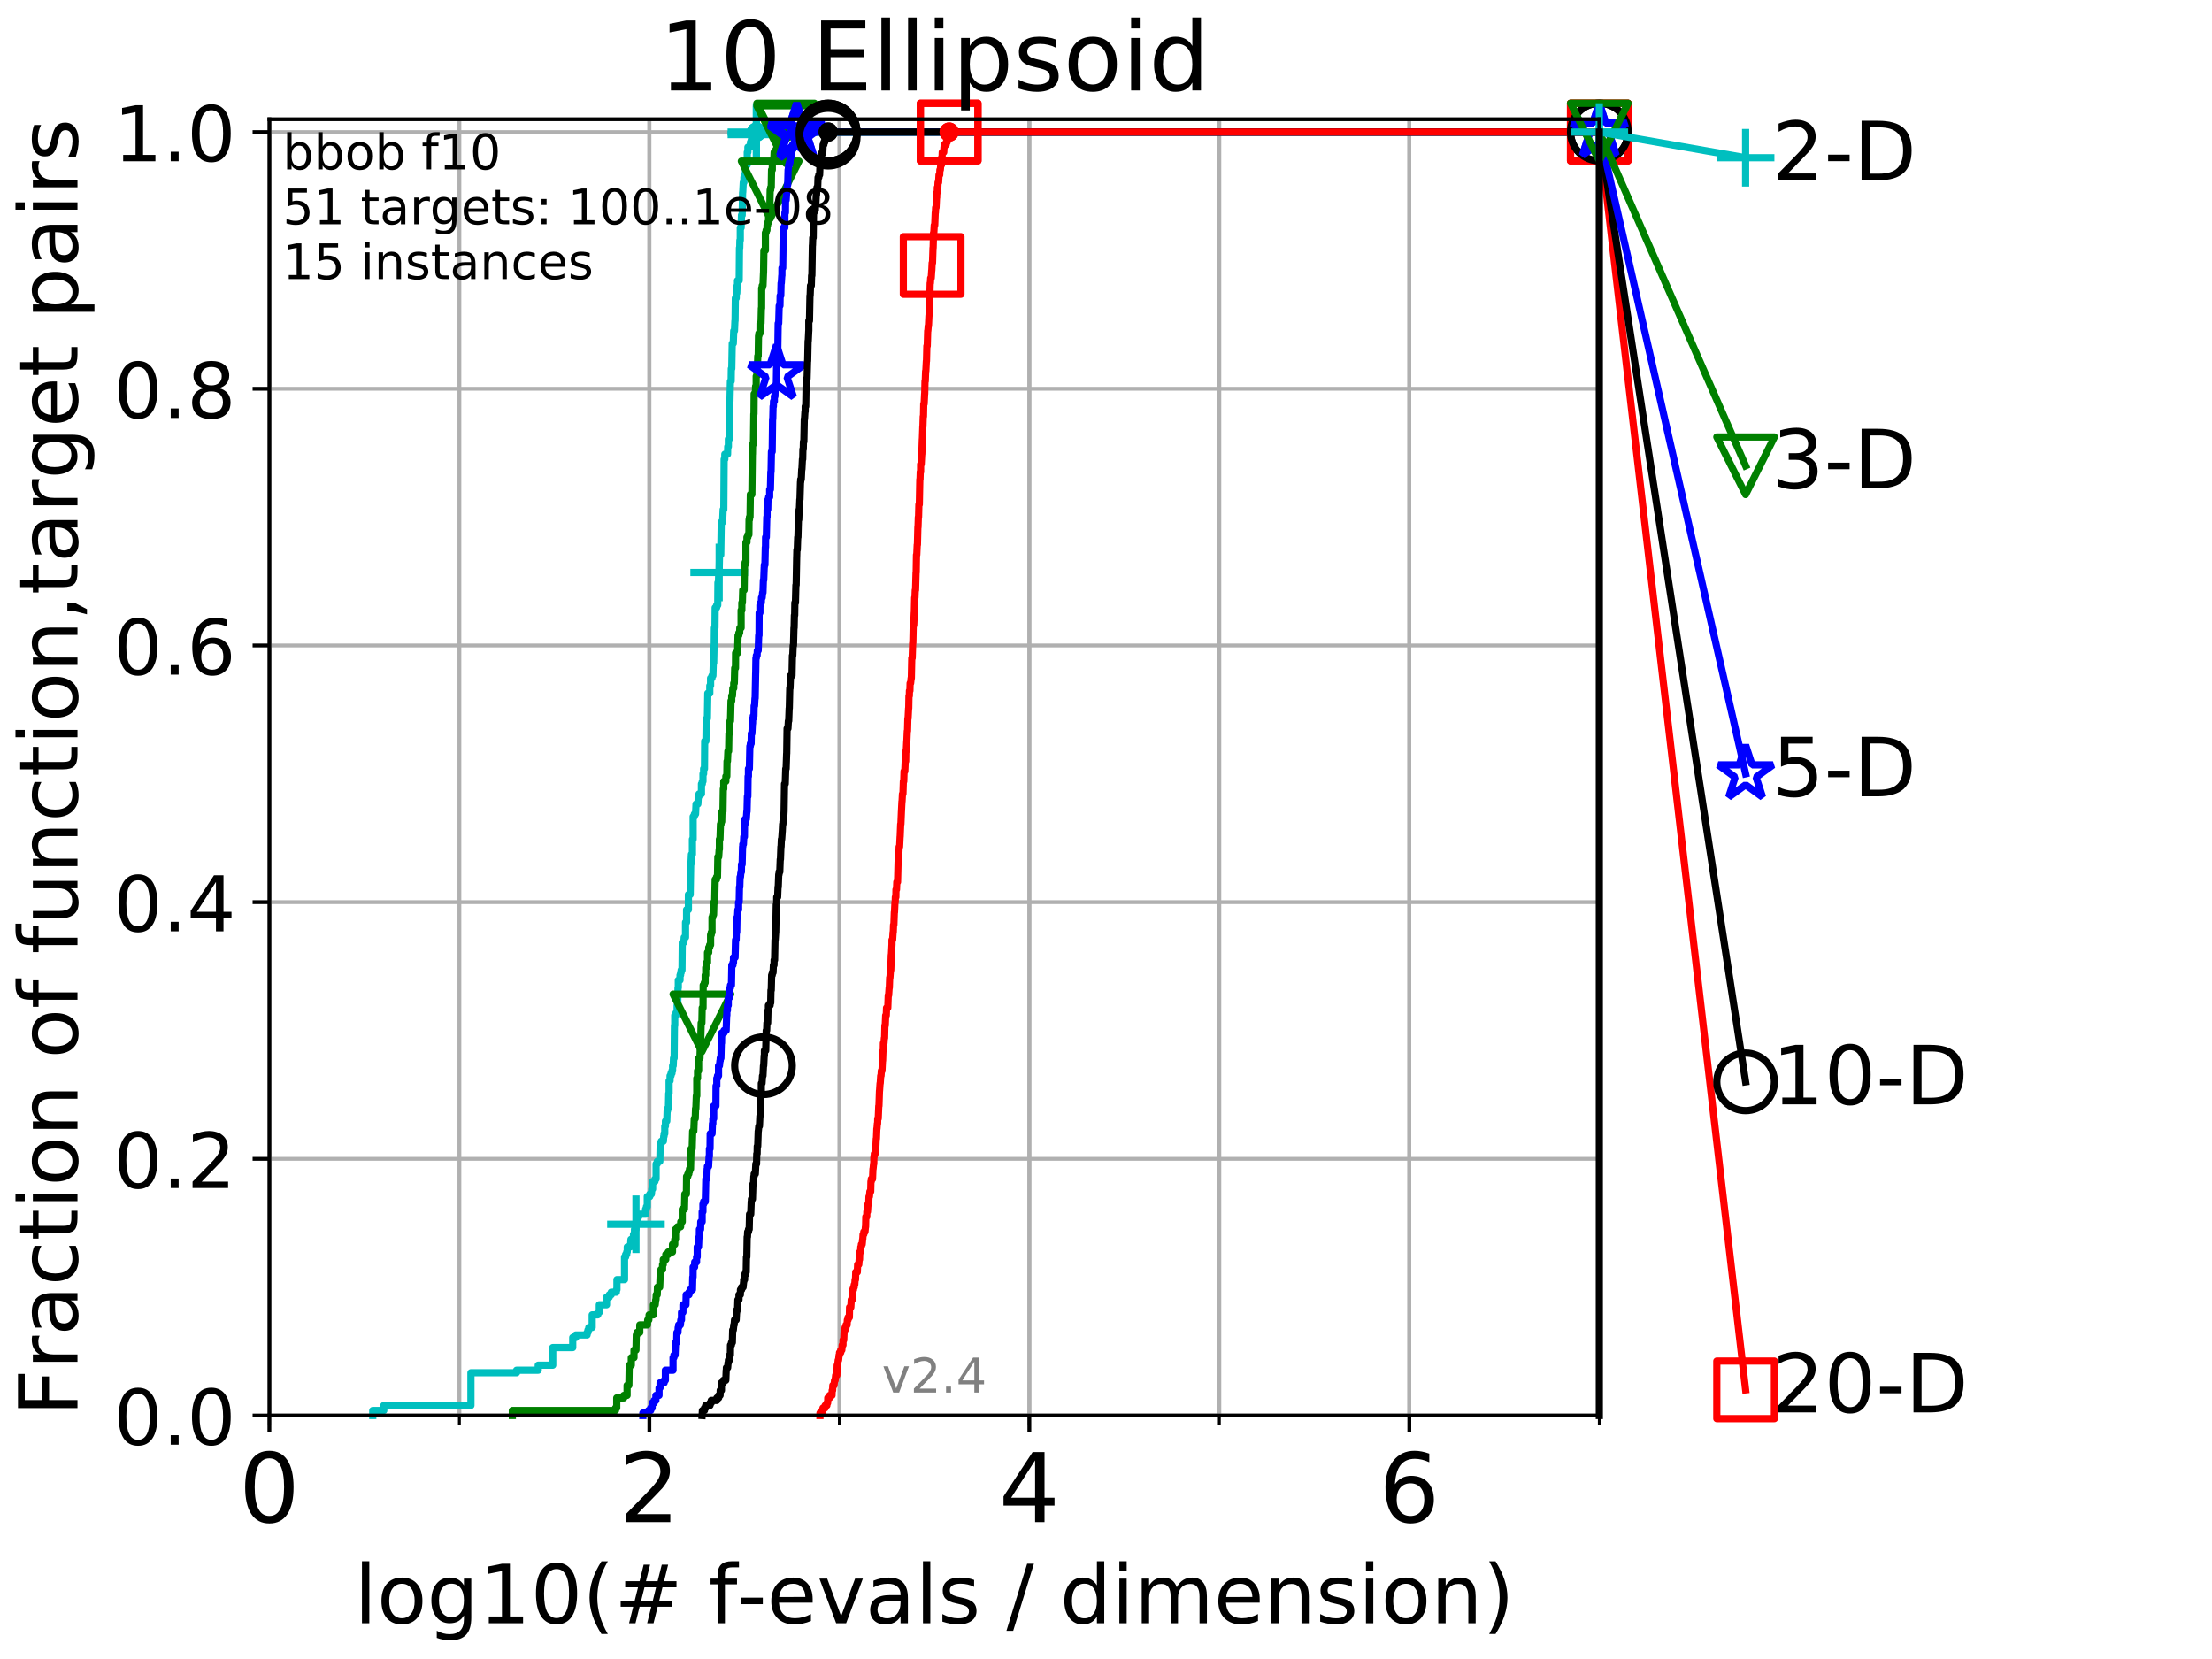 <?xml version="1.0" encoding="utf-8" standalone="no"?>
<!DOCTYPE svg PUBLIC "-//W3C//DTD SVG 1.1//EN"
  "http://www.w3.org/Graphics/SVG/1.1/DTD/svg11.dtd">
<!-- Created with matplotlib (http://matplotlib.org/) -->
<svg height="345.6pt" version="1.1" viewBox="0 0 460.8 345.6" width="460.8pt" xmlns="http://www.w3.org/2000/svg" xmlns:xlink="http://www.w3.org/1999/xlink">
 <defs>
  <style type="text/css">
*{stroke-linecap:butt;stroke-linejoin:round;}
  </style>
 </defs>
 <g id="figure_1">
  <g id="patch_1">
   <path d="M 0 345.6 
L 460.8 345.6 
L 460.8 0 
L 0 0 
z
" style="fill:#ffffff;"/>
  </g>
  <g id="axes_1">
   <g id="patch_2">
    <path d="M 56.12 294.88 
L 333.168 294.88 
L 333.168 24.84 
L 56.12 24.84 
z
" style="fill:#ffffff;"/>
   </g>
   <g id="matplotlib.axis_1">
    <g id="xtick_1">
     <g id="line2d_1">
      <path clip-path="url(#p99c246db2e)" d="M 56.12 294.88 
L 56.12 24.84 
" style="fill:none;stroke:#b0b0b0;stroke-linecap:square;stroke-width:0.8;"/>
     </g>
     <g id="line2d_2">
      <defs>
       <path d="M 0 0 
L 0 3.5 
" id="m3063c00587" style="stroke:#000000;stroke-width:0.8;"/>
      </defs>
      <g>
       <use style="stroke:#000000;stroke-width:0.8;" x="56.12" xlink:href="#m3063c00587" y="294.88"/>
      </g>
     </g>
     <g id="text_1">
      <!-- 0 -->
      <defs>
       <path d="M 31.781 66.406 
Q 24.172 66.406 20.328 58.906 
Q 16.5 51.422 16.5 36.375 
Q 16.5 21.391 20.328 13.891 
Q 24.172 6.391 31.781 6.391 
Q 39.453 6.391 43.281 13.891 
Q 47.125 21.391 47.125 36.375 
Q 47.125 51.422 43.281 58.906 
Q 39.453 66.406 31.781 66.406 
z
M 31.781 74.219 
Q 44.047 74.219 50.516 64.516 
Q 56.984 54.828 56.984 36.375 
Q 56.984 17.969 50.516 8.266 
Q 44.047 -1.422 31.781 -1.422 
Q 19.531 -1.422 13.062 8.266 
Q 6.594 17.969 6.594 36.375 
Q 6.594 54.828 13.062 64.516 
Q 19.531 74.219 31.781 74.219 
z
" id="DejaVuSans-30"/>
      </defs>
      <g transform="translate(49.758 317.077)scale(0.2 -0.2)">
       <use xlink:href="#DejaVuSans-30"/>
      </g>
     </g>
    </g>
    <g id="xtick_2">
     <g id="line2d_3">
      <path clip-path="url(#p99c246db2e)" d="M 135.277 294.88 
L 135.277 24.84 
" style="fill:none;stroke:#b0b0b0;stroke-linecap:square;stroke-width:0.8;"/>
     </g>
     <g id="line2d_4">
      <g>
       <use style="stroke:#000000;stroke-width:0.8;" x="135.277" xlink:href="#m3063c00587" y="294.88"/>
      </g>
     </g>
     <g id="text_2">
      <!-- 2 -->
      <defs>
       <path d="M 19.188 8.297 
L 53.609 8.297 
L 53.609 0 
L 7.328 0 
L 7.328 8.297 
Q 12.938 14.109 22.625 23.891 
Q 32.328 33.688 34.812 36.531 
Q 39.547 41.844 41.422 45.531 
Q 43.312 49.219 43.312 52.781 
Q 43.312 58.594 39.234 62.25 
Q 35.156 65.922 28.609 65.922 
Q 23.969 65.922 18.812 64.312 
Q 13.672 62.703 7.812 59.422 
L 7.812 69.391 
Q 13.766 71.781 18.938 73 
Q 24.125 74.219 28.422 74.219 
Q 39.75 74.219 46.484 68.547 
Q 53.219 62.891 53.219 53.422 
Q 53.219 48.922 51.531 44.891 
Q 49.859 40.875 45.406 35.406 
Q 44.188 33.984 37.641 27.219 
Q 31.109 20.453 19.188 8.297 
z
" id="DejaVuSans-32"/>
      </defs>
      <g transform="translate(128.914 317.077)scale(0.2 -0.2)">
       <use xlink:href="#DejaVuSans-32"/>
      </g>
     </g>
    </g>
    <g id="xtick_3">
     <g id="line2d_5">
      <path clip-path="url(#p99c246db2e)" d="M 214.433 294.88 
L 214.433 24.84 
" style="fill:none;stroke:#b0b0b0;stroke-linecap:square;stroke-width:0.8;"/>
     </g>
     <g id="line2d_6">
      <g>
       <use style="stroke:#000000;stroke-width:0.8;" x="214.433" xlink:href="#m3063c00587" y="294.88"/>
      </g>
     </g>
     <g id="text_3">
      <!-- 4 -->
      <defs>
       <path d="M 37.797 64.312 
L 12.891 25.391 
L 37.797 25.391 
z
M 35.203 72.906 
L 47.609 72.906 
L 47.609 25.391 
L 58.016 25.391 
L 58.016 17.188 
L 47.609 17.188 
L 47.609 0 
L 37.797 0 
L 37.797 17.188 
L 4.891 17.188 
L 4.891 26.703 
z
" id="DejaVuSans-34"/>
      </defs>
      <g transform="translate(208.071 317.077)scale(0.2 -0.2)">
       <use xlink:href="#DejaVuSans-34"/>
      </g>
     </g>
    </g>
    <g id="xtick_4">
     <g id="line2d_7">
      <path clip-path="url(#p99c246db2e)" d="M 293.59 294.88 
L 293.59 24.84 
" style="fill:none;stroke:#b0b0b0;stroke-linecap:square;stroke-width:0.8;"/>
     </g>
     <g id="line2d_8">
      <g>
       <use style="stroke:#000000;stroke-width:0.8;" x="293.59" xlink:href="#m3063c00587" y="294.88"/>
      </g>
     </g>
     <g id="text_4">
      <!-- 6 -->
      <defs>
       <path d="M 33.016 40.375 
Q 26.375 40.375 22.484 35.828 
Q 18.609 31.297 18.609 23.391 
Q 18.609 15.531 22.484 10.953 
Q 26.375 6.391 33.016 6.391 
Q 39.656 6.391 43.531 10.953 
Q 47.406 15.531 47.406 23.391 
Q 47.406 31.297 43.531 35.828 
Q 39.656 40.375 33.016 40.375 
z
M 52.594 71.297 
L 52.594 62.312 
Q 48.875 64.062 45.094 64.984 
Q 41.312 65.922 37.594 65.922 
Q 27.828 65.922 22.672 59.328 
Q 17.531 52.734 16.797 39.406 
Q 19.672 43.656 24.016 45.922 
Q 28.375 48.188 33.594 48.188 
Q 44.578 48.188 50.953 41.516 
Q 57.328 34.859 57.328 23.391 
Q 57.328 12.156 50.688 5.359 
Q 44.047 -1.422 33.016 -1.422 
Q 20.359 -1.422 13.672 8.266 
Q 6.984 17.969 6.984 36.375 
Q 6.984 53.656 15.188 63.938 
Q 23.391 74.219 37.203 74.219 
Q 40.922 74.219 44.703 73.484 
Q 48.484 72.75 52.594 71.297 
z
" id="DejaVuSans-36"/>
      </defs>
      <g transform="translate(287.227 317.077)scale(0.2 -0.2)">
       <use xlink:href="#DejaVuSans-36"/>
      </g>
     </g>
    </g>
    <g id="xtick_5">
     <g id="line2d_9">
      <path clip-path="url(#p99c246db2e)" d="M 56.12 294.88 
L 56.12 24.84 
" style="fill:none;stroke:#b0b0b0;stroke-linecap:square;stroke-width:0.8;"/>
     </g>
     <g id="line2d_10">
      <defs>
       <path d="M 0 0 
L 0 2 
" id="m024d5efb6a" style="stroke:#000000;stroke-width:0.6;"/>
      </defs>
      <g>
       <use style="stroke:#000000;stroke-width:0.6;" x="56.12" xlink:href="#m024d5efb6a" y="294.88"/>
      </g>
     </g>
    </g>
    <g id="xtick_6">
     <g id="line2d_11">
      <path clip-path="url(#p99c246db2e)" d="M 95.698 294.88 
L 95.698 24.84 
" style="fill:none;stroke:#b0b0b0;stroke-linecap:square;stroke-width:0.8;"/>
     </g>
     <g id="line2d_12">
      <g>
       <use style="stroke:#000000;stroke-width:0.6;" x="95.698" xlink:href="#m024d5efb6a" y="294.88"/>
      </g>
     </g>
    </g>
    <g id="xtick_7">
     <g id="line2d_13">
      <path clip-path="url(#p99c246db2e)" d="M 135.277 294.88 
L 135.277 24.84 
" style="fill:none;stroke:#b0b0b0;stroke-linecap:square;stroke-width:0.8;"/>
     </g>
     <g id="line2d_14">
      <g>
       <use style="stroke:#000000;stroke-width:0.6;" x="135.277" xlink:href="#m024d5efb6a" y="294.88"/>
      </g>
     </g>
    </g>
    <g id="xtick_8">
     <g id="line2d_15">
      <path clip-path="url(#p99c246db2e)" d="M 174.855 294.88 
L 174.855 24.84 
" style="fill:none;stroke:#b0b0b0;stroke-linecap:square;stroke-width:0.8;"/>
     </g>
     <g id="line2d_16">
      <g>
       <use style="stroke:#000000;stroke-width:0.6;" x="174.855" xlink:href="#m024d5efb6a" y="294.88"/>
      </g>
     </g>
    </g>
    <g id="xtick_9">
     <g id="line2d_17">
      <path clip-path="url(#p99c246db2e)" d="M 214.433 294.88 
L 214.433 24.84 
" style="fill:none;stroke:#b0b0b0;stroke-linecap:square;stroke-width:0.8;"/>
     </g>
     <g id="line2d_18">
      <g>
       <use style="stroke:#000000;stroke-width:0.6;" x="214.433" xlink:href="#m024d5efb6a" y="294.88"/>
      </g>
     </g>
    </g>
    <g id="xtick_10">
     <g id="line2d_19">
      <path clip-path="url(#p99c246db2e)" d="M 254.011 294.88 
L 254.011 24.84 
" style="fill:none;stroke:#b0b0b0;stroke-linecap:square;stroke-width:0.8;"/>
     </g>
     <g id="line2d_20">
      <g>
       <use style="stroke:#000000;stroke-width:0.6;" x="254.011" xlink:href="#m024d5efb6a" y="294.88"/>
      </g>
     </g>
    </g>
    <g id="xtick_11">
     <g id="line2d_21">
      <path clip-path="url(#p99c246db2e)" d="M 293.59 294.88 
L 293.59 24.84 
" style="fill:none;stroke:#b0b0b0;stroke-linecap:square;stroke-width:0.8;"/>
     </g>
     <g id="line2d_22">
      <g>
       <use style="stroke:#000000;stroke-width:0.6;" x="293.59" xlink:href="#m024d5efb6a" y="294.88"/>
      </g>
     </g>
    </g>
    <g id="xtick_12">
     <g id="line2d_23">
      <path clip-path="url(#p99c246db2e)" d="M 333.168 294.88 
L 333.168 24.84 
" style="fill:none;stroke:#b0b0b0;stroke-linecap:square;stroke-width:0.8;"/>
     </g>
     <g id="line2d_24">
      <g>
       <use style="stroke:#000000;stroke-width:0.6;" x="333.168" xlink:href="#m024d5efb6a" y="294.88"/>
      </g>
     </g>
    </g>
    <g id="text_5">
     <!-- log10(# f-evals / dimension) -->
     <defs>
      <path d="M 9.422 75.984 
L 18.406 75.984 
L 18.406 0 
L 9.422 0 
z
" id="DejaVuSans-6c"/>
      <path d="M 30.609 48.391 
Q 23.391 48.391 19.188 42.75 
Q 14.984 37.109 14.984 27.297 
Q 14.984 17.484 19.156 11.844 
Q 23.344 6.203 30.609 6.203 
Q 37.797 6.203 41.984 11.859 
Q 46.188 17.531 46.188 27.297 
Q 46.188 37.016 41.984 42.703 
Q 37.797 48.391 30.609 48.391 
z
M 30.609 56 
Q 42.328 56 49.016 48.375 
Q 55.719 40.766 55.719 27.297 
Q 55.719 13.875 49.016 6.219 
Q 42.328 -1.422 30.609 -1.422 
Q 18.844 -1.422 12.172 6.219 
Q 5.516 13.875 5.516 27.297 
Q 5.516 40.766 12.172 48.375 
Q 18.844 56 30.609 56 
z
" id="DejaVuSans-6f"/>
      <path d="M 45.406 27.984 
Q 45.406 37.75 41.375 43.109 
Q 37.359 48.484 30.078 48.484 
Q 22.859 48.484 18.828 43.109 
Q 14.797 37.75 14.797 27.984 
Q 14.797 18.266 18.828 12.891 
Q 22.859 7.516 30.078 7.516 
Q 37.359 7.516 41.375 12.891 
Q 45.406 18.266 45.406 27.984 
z
M 54.391 6.781 
Q 54.391 -7.172 48.188 -13.984 
Q 42 -20.797 29.203 -20.797 
Q 24.469 -20.797 20.266 -20.094 
Q 16.062 -19.391 12.109 -17.922 
L 12.109 -9.188 
Q 16.062 -11.328 19.922 -12.344 
Q 23.781 -13.375 27.781 -13.375 
Q 36.625 -13.375 41.016 -8.766 
Q 45.406 -4.156 45.406 5.172 
L 45.406 9.625 
Q 42.625 4.781 38.281 2.391 
Q 33.938 0 27.875 0 
Q 17.828 0 11.672 7.656 
Q 5.516 15.328 5.516 27.984 
Q 5.516 40.672 11.672 48.328 
Q 17.828 56 27.875 56 
Q 33.938 56 38.281 53.609 
Q 42.625 51.219 45.406 46.391 
L 45.406 54.688 
L 54.391 54.688 
z
" id="DejaVuSans-67"/>
      <path d="M 12.406 8.297 
L 28.516 8.297 
L 28.516 63.922 
L 10.984 60.406 
L 10.984 69.391 
L 28.422 72.906 
L 38.281 72.906 
L 38.281 8.297 
L 54.391 8.297 
L 54.391 0 
L 12.406 0 
z
" id="DejaVuSans-31"/>
      <path d="M 31 75.875 
Q 24.469 64.656 21.281 53.656 
Q 18.109 42.672 18.109 31.391 
Q 18.109 20.125 21.312 9.062 
Q 24.516 -2 31 -13.188 
L 23.188 -13.188 
Q 15.875 -1.703 12.234 9.375 
Q 8.594 20.453 8.594 31.391 
Q 8.594 42.281 12.203 53.312 
Q 15.828 64.359 23.188 75.875 
z
" id="DejaVuSans-28"/>
      <path d="M 51.125 44 
L 36.922 44 
L 32.812 27.688 
L 47.125 27.688 
z
M 43.797 71.781 
L 38.719 51.516 
L 52.984 51.516 
L 58.109 71.781 
L 65.922 71.781 
L 60.891 51.516 
L 76.125 51.516 
L 76.125 44 
L 58.984 44 
L 54.984 27.688 
L 70.516 27.688 
L 70.516 20.219 
L 53.078 20.219 
L 48 0 
L 40.188 0 
L 45.219 20.219 
L 30.906 20.219 
L 25.875 0 
L 18.016 0 
L 23.094 20.219 
L 7.719 20.219 
L 7.719 27.688 
L 24.906 27.688 
L 29 44 
L 13.281 44 
L 13.281 51.516 
L 30.906 51.516 
L 35.891 71.781 
z
" id="DejaVuSans-23"/>
      <path id="DejaVuSans-20"/>
      <path d="M 37.109 75.984 
L 37.109 68.5 
L 28.516 68.5 
Q 23.688 68.5 21.797 66.547 
Q 19.922 64.594 19.922 59.516 
L 19.922 54.688 
L 34.719 54.688 
L 34.719 47.703 
L 19.922 47.703 
L 19.922 0 
L 10.891 0 
L 10.891 47.703 
L 2.297 47.703 
L 2.297 54.688 
L 10.891 54.688 
L 10.891 58.5 
Q 10.891 67.625 15.141 71.797 
Q 19.391 75.984 28.609 75.984 
z
" id="DejaVuSans-66"/>
      <path d="M 4.891 31.391 
L 31.203 31.391 
L 31.203 23.391 
L 4.891 23.391 
z
" id="DejaVuSans-2d"/>
      <path d="M 56.203 29.594 
L 56.203 25.203 
L 14.891 25.203 
Q 15.484 15.922 20.484 11.062 
Q 25.484 6.203 34.422 6.203 
Q 39.594 6.203 44.453 7.469 
Q 49.312 8.734 54.109 11.281 
L 54.109 2.781 
Q 49.266 0.734 44.188 -0.344 
Q 39.109 -1.422 33.891 -1.422 
Q 20.797 -1.422 13.156 6.188 
Q 5.516 13.812 5.516 26.812 
Q 5.516 40.234 12.766 48.109 
Q 20.016 56 32.328 56 
Q 43.359 56 49.781 48.891 
Q 56.203 41.797 56.203 29.594 
z
M 47.219 32.234 
Q 47.125 39.594 43.094 43.984 
Q 39.062 48.391 32.422 48.391 
Q 24.906 48.391 20.391 44.141 
Q 15.875 39.891 15.188 32.172 
z
" id="DejaVuSans-65"/>
      <path d="M 2.984 54.688 
L 12.5 54.688 
L 29.594 8.797 
L 46.688 54.688 
L 56.203 54.688 
L 35.688 0 
L 23.484 0 
z
" id="DejaVuSans-76"/>
      <path d="M 34.281 27.484 
Q 23.391 27.484 19.188 25 
Q 14.984 22.516 14.984 16.5 
Q 14.984 11.719 18.141 8.906 
Q 21.297 6.109 26.703 6.109 
Q 34.188 6.109 38.703 11.406 
Q 43.219 16.703 43.219 25.484 
L 43.219 27.484 
z
M 52.203 31.203 
L 52.203 0 
L 43.219 0 
L 43.219 8.297 
Q 40.141 3.328 35.547 0.953 
Q 30.953 -1.422 24.312 -1.422 
Q 15.922 -1.422 10.953 3.297 
Q 6 8.016 6 15.922 
Q 6 25.141 12.172 29.828 
Q 18.359 34.516 30.609 34.516 
L 43.219 34.516 
L 43.219 35.406 
Q 43.219 41.609 39.141 45 
Q 35.062 48.391 27.688 48.391 
Q 23 48.391 18.547 47.266 
Q 14.109 46.141 10.016 43.891 
L 10.016 52.203 
Q 14.938 54.109 19.578 55.047 
Q 24.219 56 28.609 56 
Q 40.484 56 46.344 49.844 
Q 52.203 43.703 52.203 31.203 
z
" id="DejaVuSans-61"/>
      <path d="M 44.281 53.078 
L 44.281 44.578 
Q 40.484 46.531 36.375 47.5 
Q 32.281 48.484 27.875 48.484 
Q 21.188 48.484 17.844 46.438 
Q 14.5 44.391 14.5 40.281 
Q 14.5 37.156 16.891 35.375 
Q 19.281 33.594 26.516 31.984 
L 29.594 31.297 
Q 39.156 29.25 43.188 25.516 
Q 47.219 21.781 47.219 15.094 
Q 47.219 7.469 41.188 3.016 
Q 35.156 -1.422 24.609 -1.422 
Q 20.219 -1.422 15.453 -0.562 
Q 10.688 0.297 5.422 2 
L 5.422 11.281 
Q 10.406 8.688 15.234 7.391 
Q 20.062 6.109 24.812 6.109 
Q 31.156 6.109 34.562 8.281 
Q 37.984 10.453 37.984 14.406 
Q 37.984 18.062 35.516 20.016 
Q 33.062 21.969 24.703 23.781 
L 21.578 24.516 
Q 13.234 26.266 9.516 29.906 
Q 5.812 33.547 5.812 39.891 
Q 5.812 47.609 11.281 51.797 
Q 16.75 56 26.812 56 
Q 31.781 56 36.172 55.266 
Q 40.578 54.547 44.281 53.078 
z
" id="DejaVuSans-73"/>
      <path d="M 25.391 72.906 
L 33.688 72.906 
L 8.297 -9.281 
L 0 -9.281 
z
" id="DejaVuSans-2f"/>
      <path d="M 45.406 46.391 
L 45.406 75.984 
L 54.391 75.984 
L 54.391 0 
L 45.406 0 
L 45.406 8.203 
Q 42.578 3.328 38.25 0.953 
Q 33.938 -1.422 27.875 -1.422 
Q 17.969 -1.422 11.734 6.484 
Q 5.516 14.406 5.516 27.297 
Q 5.516 40.188 11.734 48.094 
Q 17.969 56 27.875 56 
Q 33.938 56 38.25 53.625 
Q 42.578 51.266 45.406 46.391 
z
M 14.797 27.297 
Q 14.797 17.391 18.875 11.75 
Q 22.953 6.109 30.078 6.109 
Q 37.203 6.109 41.297 11.75 
Q 45.406 17.391 45.406 27.297 
Q 45.406 37.203 41.297 42.844 
Q 37.203 48.484 30.078 48.484 
Q 22.953 48.484 18.875 42.844 
Q 14.797 37.203 14.797 27.297 
z
" id="DejaVuSans-64"/>
      <path d="M 9.422 54.688 
L 18.406 54.688 
L 18.406 0 
L 9.422 0 
z
M 9.422 75.984 
L 18.406 75.984 
L 18.406 64.594 
L 9.422 64.594 
z
" id="DejaVuSans-69"/>
      <path d="M 52 44.188 
Q 55.375 50.25 60.062 53.125 
Q 64.75 56 71.094 56 
Q 79.641 56 84.281 50.016 
Q 88.922 44.047 88.922 33.016 
L 88.922 0 
L 79.891 0 
L 79.891 32.719 
Q 79.891 40.578 77.094 44.375 
Q 74.312 48.188 68.609 48.188 
Q 61.625 48.188 57.562 43.547 
Q 53.516 38.922 53.516 30.906 
L 53.516 0 
L 44.484 0 
L 44.484 32.719 
Q 44.484 40.625 41.703 44.406 
Q 38.922 48.188 33.109 48.188 
Q 26.219 48.188 22.156 43.531 
Q 18.109 38.875 18.109 30.906 
L 18.109 0 
L 9.078 0 
L 9.078 54.688 
L 18.109 54.688 
L 18.109 46.188 
Q 21.188 51.219 25.484 53.609 
Q 29.781 56 35.688 56 
Q 41.656 56 45.828 52.969 
Q 50 49.953 52 44.188 
z
" id="DejaVuSans-6d"/>
      <path d="M 54.891 33.016 
L 54.891 0 
L 45.906 0 
L 45.906 32.719 
Q 45.906 40.484 42.875 44.328 
Q 39.844 48.188 33.797 48.188 
Q 26.516 48.188 22.312 43.547 
Q 18.109 38.922 18.109 30.906 
L 18.109 0 
L 9.078 0 
L 9.078 54.688 
L 18.109 54.688 
L 18.109 46.188 
Q 21.344 51.125 25.703 53.562 
Q 30.078 56 35.797 56 
Q 45.219 56 50.047 50.172 
Q 54.891 44.344 54.891 33.016 
z
" id="DejaVuSans-6e"/>
      <path d="M 8.016 75.875 
L 15.828 75.875 
Q 23.141 64.359 26.781 53.312 
Q 30.422 42.281 30.422 31.391 
Q 30.422 20.453 26.781 9.375 
Q 23.141 -1.703 15.828 -13.188 
L 8.016 -13.188 
Q 14.5 -2 17.703 9.062 
Q 20.906 20.125 20.906 31.391 
Q 20.906 42.672 17.703 53.656 
Q 14.5 64.656 8.016 75.875 
z
" id="DejaVuSans-29"/>
     </defs>
     <g transform="translate(73.803 338.154)scale(0.17 -0.17)">
      <use xlink:href="#DejaVuSans-6c"/>
      <use x="27.783" xlink:href="#DejaVuSans-6f"/>
      <use x="88.965" xlink:href="#DejaVuSans-67"/>
      <use x="152.441" xlink:href="#DejaVuSans-31"/>
      <use x="216.064" xlink:href="#DejaVuSans-30"/>
      <use x="279.688" xlink:href="#DejaVuSans-28"/>
      <use x="318.701" xlink:href="#DejaVuSans-23"/>
      <use x="402.49" xlink:href="#DejaVuSans-20"/>
      <use x="434.277" xlink:href="#DejaVuSans-66"/>
      <use x="469.404" xlink:href="#DejaVuSans-2d"/>
      <use x="505.488" xlink:href="#DejaVuSans-65"/>
      <use x="567.012" xlink:href="#DejaVuSans-76"/>
      <use x="626.191" xlink:href="#DejaVuSans-61"/>
      <use x="687.471" xlink:href="#DejaVuSans-6c"/>
      <use x="715.254" xlink:href="#DejaVuSans-73"/>
      <use x="767.354" xlink:href="#DejaVuSans-20"/>
      <use x="799.141" xlink:href="#DejaVuSans-2f"/>
      <use x="832.832" xlink:href="#DejaVuSans-20"/>
      <use x="864.619" xlink:href="#DejaVuSans-64"/>
      <use x="928.096" xlink:href="#DejaVuSans-69"/>
      <use x="955.879" xlink:href="#DejaVuSans-6d"/>
      <use x="1053.291" xlink:href="#DejaVuSans-65"/>
      <use x="1114.814" xlink:href="#DejaVuSans-6e"/>
      <use x="1178.193" xlink:href="#DejaVuSans-73"/>
      <use x="1230.293" xlink:href="#DejaVuSans-69"/>
      <use x="1258.076" xlink:href="#DejaVuSans-6f"/>
      <use x="1319.258" xlink:href="#DejaVuSans-6e"/>
      <use x="1382.637" xlink:href="#DejaVuSans-29"/>
     </g>
    </g>
   </g>
   <g id="matplotlib.axis_2">
    <g id="ytick_1">
     <g id="line2d_25">
      <path clip-path="url(#p99c246db2e)" d="M 56.12 294.88 
L 333.168 294.88 
" style="fill:none;stroke:#b0b0b0;stroke-linecap:square;stroke-width:0.8;"/>
     </g>
     <g id="line2d_26">
      <defs>
       <path d="M 0 0 
L -3.5 0 
" id="m69737ee084" style="stroke:#000000;stroke-width:0.8;"/>
      </defs>
      <g>
       <use style="stroke:#000000;stroke-width:0.8;" x="56.12" xlink:href="#m69737ee084" y="294.88"/>
      </g>
     </g>
     <g id="text_6">
      <!-- 0.0 -->
      <defs>
       <path d="M 10.688 12.406 
L 21 12.406 
L 21 0 
L 10.688 0 
z
" id="DejaVuSans-2e"/>
      </defs>
      <g transform="translate(23.675 300.959)scale(0.16 -0.16)">
       <use xlink:href="#DejaVuSans-30"/>
       <use x="63.623" xlink:href="#DejaVuSans-2e"/>
       <use x="95.41" xlink:href="#DejaVuSans-30"/>
      </g>
     </g>
    </g>
    <g id="ytick_2">
     <g id="line2d_27">
      <path clip-path="url(#p99c246db2e)" d="M 56.12 241.407 
L 333.168 241.407 
" style="fill:none;stroke:#b0b0b0;stroke-linecap:square;stroke-width:0.8;"/>
     </g>
     <g id="line2d_28">
      <g>
       <use style="stroke:#000000;stroke-width:0.8;" x="56.12" xlink:href="#m69737ee084" y="241.407"/>
      </g>
     </g>
     <g id="text_7">
      <!-- 0.2 -->
      <g transform="translate(23.675 247.485)scale(0.16 -0.16)">
       <use xlink:href="#DejaVuSans-30"/>
       <use x="63.623" xlink:href="#DejaVuSans-2e"/>
       <use x="95.41" xlink:href="#DejaVuSans-32"/>
      </g>
     </g>
    </g>
    <g id="ytick_3">
     <g id="line2d_29">
      <path clip-path="url(#p99c246db2e)" d="M 56.12 187.933 
L 333.168 187.933 
" style="fill:none;stroke:#b0b0b0;stroke-linecap:square;stroke-width:0.8;"/>
     </g>
     <g id="line2d_30">
      <g>
       <use style="stroke:#000000;stroke-width:0.8;" x="56.12" xlink:href="#m69737ee084" y="187.933"/>
      </g>
     </g>
     <g id="text_8">
      <!-- 0.4 -->
      <g transform="translate(23.675 194.012)scale(0.16 -0.16)">
       <use xlink:href="#DejaVuSans-30"/>
       <use x="63.623" xlink:href="#DejaVuSans-2e"/>
       <use x="95.41" xlink:href="#DejaVuSans-34"/>
      </g>
     </g>
    </g>
    <g id="ytick_4">
     <g id="line2d_31">
      <path clip-path="url(#p99c246db2e)" d="M 56.12 134.46 
L 333.168 134.46 
" style="fill:none;stroke:#b0b0b0;stroke-linecap:square;stroke-width:0.8;"/>
     </g>
     <g id="line2d_32">
      <g>
       <use style="stroke:#000000;stroke-width:0.8;" x="56.12" xlink:href="#m69737ee084" y="134.46"/>
      </g>
     </g>
     <g id="text_9">
      <!-- 0.6 -->
      <g transform="translate(23.675 140.539)scale(0.16 -0.16)">
       <use xlink:href="#DejaVuSans-30"/>
       <use x="63.623" xlink:href="#DejaVuSans-2e"/>
       <use x="95.41" xlink:href="#DejaVuSans-36"/>
      </g>
     </g>
    </g>
    <g id="ytick_5">
     <g id="line2d_33">
      <path clip-path="url(#p99c246db2e)" d="M 56.12 80.987 
L 333.168 80.987 
" style="fill:none;stroke:#b0b0b0;stroke-linecap:square;stroke-width:0.8;"/>
     </g>
     <g id="line2d_34">
      <g>
       <use style="stroke:#000000;stroke-width:0.8;" x="56.12" xlink:href="#m69737ee084" y="80.987"/>
      </g>
     </g>
     <g id="text_10">
      <!-- 0.8 -->
      <defs>
       <path d="M 31.781 34.625 
Q 24.75 34.625 20.719 30.859 
Q 16.703 27.094 16.703 20.516 
Q 16.703 13.922 20.719 10.156 
Q 24.75 6.391 31.781 6.391 
Q 38.812 6.391 42.859 10.172 
Q 46.922 13.969 46.922 20.516 
Q 46.922 27.094 42.891 30.859 
Q 38.875 34.625 31.781 34.625 
z
M 21.922 38.812 
Q 15.578 40.375 12.031 44.719 
Q 8.5 49.078 8.5 55.328 
Q 8.5 64.062 14.719 69.141 
Q 20.953 74.219 31.781 74.219 
Q 42.672 74.219 48.875 69.141 
Q 55.078 64.062 55.078 55.328 
Q 55.078 49.078 51.531 44.719 
Q 48 40.375 41.703 38.812 
Q 48.828 37.156 52.797 32.312 
Q 56.781 27.484 56.781 20.516 
Q 56.781 9.906 50.312 4.234 
Q 43.844 -1.422 31.781 -1.422 
Q 19.734 -1.422 13.25 4.234 
Q 6.781 9.906 6.781 20.516 
Q 6.781 27.484 10.781 32.312 
Q 14.797 37.156 21.922 38.812 
z
M 18.312 54.391 
Q 18.312 48.734 21.844 45.562 
Q 25.391 42.391 31.781 42.391 
Q 38.141 42.391 41.719 45.562 
Q 45.312 48.734 45.312 54.391 
Q 45.312 60.062 41.719 63.234 
Q 38.141 66.406 31.781 66.406 
Q 25.391 66.406 21.844 63.234 
Q 18.312 60.062 18.312 54.391 
z
" id="DejaVuSans-38"/>
      </defs>
      <g transform="translate(23.675 87.066)scale(0.16 -0.16)">
       <use xlink:href="#DejaVuSans-30"/>
       <use x="63.623" xlink:href="#DejaVuSans-2e"/>
       <use x="95.41" xlink:href="#DejaVuSans-38"/>
      </g>
     </g>
    </g>
    <g id="ytick_6">
     <g id="line2d_35">
      <path clip-path="url(#p99c246db2e)" d="M 56.12 27.514 
L 333.168 27.514 
" style="fill:none;stroke:#b0b0b0;stroke-linecap:square;stroke-width:0.8;"/>
     </g>
     <g id="line2d_36">
      <g>
       <use style="stroke:#000000;stroke-width:0.8;" x="56.12" xlink:href="#m69737ee084" y="27.514"/>
      </g>
     </g>
     <g id="text_11">
      <!-- 1.0 -->
      <g transform="translate(23.675 33.592)scale(0.16 -0.16)">
       <use xlink:href="#DejaVuSans-31"/>
       <use x="63.623" xlink:href="#DejaVuSans-2e"/>
       <use x="95.41" xlink:href="#DejaVuSans-30"/>
      </g>
     </g>
    </g>
    <g id="text_12">
     <!-- Fraction of function,target pairs -->
     <defs>
      <path d="M 9.812 72.906 
L 51.703 72.906 
L 51.703 64.594 
L 19.672 64.594 
L 19.672 43.109 
L 48.578 43.109 
L 48.578 34.812 
L 19.672 34.812 
L 19.672 0 
L 9.812 0 
z
" id="DejaVuSans-46"/>
      <path d="M 41.109 46.297 
Q 39.594 47.172 37.812 47.578 
Q 36.031 48 33.891 48 
Q 26.266 48 22.188 43.047 
Q 18.109 38.094 18.109 28.812 
L 18.109 0 
L 9.078 0 
L 9.078 54.688 
L 18.109 54.688 
L 18.109 46.188 
Q 20.953 51.172 25.484 53.578 
Q 30.031 56 36.531 56 
Q 37.453 56 38.578 55.875 
Q 39.703 55.766 41.062 55.516 
z
" id="DejaVuSans-72"/>
      <path d="M 48.781 52.594 
L 48.781 44.188 
Q 44.969 46.297 41.141 47.344 
Q 37.312 48.391 33.406 48.391 
Q 24.656 48.391 19.812 42.844 
Q 14.984 37.312 14.984 27.297 
Q 14.984 17.281 19.812 11.734 
Q 24.656 6.203 33.406 6.203 
Q 37.312 6.203 41.141 7.25 
Q 44.969 8.297 48.781 10.406 
L 48.781 2.094 
Q 45.016 0.344 40.984 -0.531 
Q 36.969 -1.422 32.422 -1.422 
Q 20.062 -1.422 12.781 6.344 
Q 5.516 14.109 5.516 27.297 
Q 5.516 40.672 12.859 48.328 
Q 20.219 56 33.016 56 
Q 37.156 56 41.109 55.141 
Q 45.062 54.297 48.781 52.594 
z
" id="DejaVuSans-63"/>
      <path d="M 18.312 70.219 
L 18.312 54.688 
L 36.812 54.688 
L 36.812 47.703 
L 18.312 47.703 
L 18.312 18.016 
Q 18.312 11.328 20.141 9.422 
Q 21.969 7.516 27.594 7.516 
L 36.812 7.516 
L 36.812 0 
L 27.594 0 
Q 17.188 0 13.234 3.875 
Q 9.281 7.766 9.281 18.016 
L 9.281 47.703 
L 2.688 47.703 
L 2.688 54.688 
L 9.281 54.688 
L 9.281 70.219 
z
" id="DejaVuSans-74"/>
      <path d="M 8.5 21.578 
L 8.5 54.688 
L 17.484 54.688 
L 17.484 21.922 
Q 17.484 14.156 20.5 10.266 
Q 23.531 6.391 29.594 6.391 
Q 36.859 6.391 41.078 11.031 
Q 45.312 15.672 45.312 23.688 
L 45.312 54.688 
L 54.297 54.688 
L 54.297 0 
L 45.312 0 
L 45.312 8.406 
Q 42.047 3.422 37.719 1 
Q 33.406 -1.422 27.688 -1.422 
Q 18.266 -1.422 13.375 4.438 
Q 8.5 10.297 8.5 21.578 
z
M 31.109 56 
z
" id="DejaVuSans-75"/>
      <path d="M 11.719 12.406 
L 22.016 12.406 
L 22.016 4 
L 14.016 -11.625 
L 7.719 -11.625 
L 11.719 4 
z
" id="DejaVuSans-2c"/>
      <path d="M 18.109 8.203 
L 18.109 -20.797 
L 9.078 -20.797 
L 9.078 54.688 
L 18.109 54.688 
L 18.109 46.391 
Q 20.953 51.266 25.266 53.625 
Q 29.594 56 35.594 56 
Q 45.562 56 51.781 48.094 
Q 58.016 40.188 58.016 27.297 
Q 58.016 14.406 51.781 6.484 
Q 45.562 -1.422 35.594 -1.422 
Q 29.594 -1.422 25.266 0.953 
Q 20.953 3.328 18.109 8.203 
z
M 48.688 27.297 
Q 48.688 37.203 44.609 42.844 
Q 40.531 48.484 33.406 48.484 
Q 26.266 48.484 22.188 42.844 
Q 18.109 37.203 18.109 27.297 
Q 18.109 17.391 22.188 11.75 
Q 26.266 6.109 33.406 6.109 
Q 40.531 6.109 44.609 11.75 
Q 48.688 17.391 48.688 27.297 
z
" id="DejaVuSans-70"/>
     </defs>
     <g transform="translate(16.14 294.999)rotate(-90)scale(0.17 -0.17)">
      <use xlink:href="#DejaVuSans-46"/>
      <use x="57.41" xlink:href="#DejaVuSans-72"/>
      <use x="98.523" xlink:href="#DejaVuSans-61"/>
      <use x="159.803" xlink:href="#DejaVuSans-63"/>
      <use x="214.783" xlink:href="#DejaVuSans-74"/>
      <use x="253.992" xlink:href="#DejaVuSans-69"/>
      <use x="281.775" xlink:href="#DejaVuSans-6f"/>
      <use x="342.957" xlink:href="#DejaVuSans-6e"/>
      <use x="406.336" xlink:href="#DejaVuSans-20"/>
      <use x="438.123" xlink:href="#DejaVuSans-6f"/>
      <use x="499.305" xlink:href="#DejaVuSans-66"/>
      <use x="534.51" xlink:href="#DejaVuSans-20"/>
      <use x="566.297" xlink:href="#DejaVuSans-66"/>
      <use x="601.502" xlink:href="#DejaVuSans-75"/>
      <use x="664.881" xlink:href="#DejaVuSans-6e"/>
      <use x="728.26" xlink:href="#DejaVuSans-63"/>
      <use x="783.24" xlink:href="#DejaVuSans-74"/>
      <use x="822.449" xlink:href="#DejaVuSans-69"/>
      <use x="850.232" xlink:href="#DejaVuSans-6f"/>
      <use x="911.414" xlink:href="#DejaVuSans-6e"/>
      <use x="974.793" xlink:href="#DejaVuSans-2c"/>
      <use x="1006.58" xlink:href="#DejaVuSans-74"/>
      <use x="1045.789" xlink:href="#DejaVuSans-61"/>
      <use x="1107.068" xlink:href="#DejaVuSans-72"/>
      <use x="1148.166" xlink:href="#DejaVuSans-67"/>
      <use x="1211.643" xlink:href="#DejaVuSans-65"/>
      <use x="1273.166" xlink:href="#DejaVuSans-74"/>
      <use x="1312.375" xlink:href="#DejaVuSans-20"/>
      <use x="1344.162" xlink:href="#DejaVuSans-70"/>
      <use x="1407.639" xlink:href="#DejaVuSans-61"/>
      <use x="1468.918" xlink:href="#DejaVuSans-69"/>
      <use x="1496.701" xlink:href="#DejaVuSans-72"/>
      <use x="1537.814" xlink:href="#DejaVuSans-73"/>
     </g>
    </g>
   </g>
   <g id="line2d_37">
    <defs>
     <path d="M 0 1.5 
C 0.398 1.5 0.779 1.342 1.061 1.061 
C 1.342 0.779 1.5 0.398 1.5 0 
C 1.5 -0.398 1.342 -0.779 1.061 -1.061 
C 0.779 -1.342 0.398 -1.5 0 -1.5 
C -0.398 -1.5 -0.779 -1.342 -1.061 -1.061 
C -1.342 -0.779 -1.5 -0.398 -1.5 0 
C -1.5 0.398 -1.342 0.779 -1.061 1.061 
C -0.779 1.342 -0.398 1.5 0 1.5 
z
" id="m45d651b755" style="stroke:#00bfbf;"/>
    </defs>
    <g>
     <use style="fill:#00bfbf;stroke:#00bfbf;" x="157.578" xlink:href="#m45d651b755" y="27.514"/>
     <use style="fill:#00bfbf;stroke:#00bfbf;" x="157.578" xlink:href="#m45d651b755" y="27.514"/>
    </g>
   </g>
   <g id="line2d_38">
    <path d="M 77.653 294.88 
L 77.653 293.832 
L 79.949 293.832 
L 79.949 292.783 
L 98.101 292.783 
L 98.101 285.968 
L 107.613 285.968 
L 107.613 285.444 
L 112.122 285.444 
L 112.122 284.395 
L 115.146 284.395 
L 115.146 280.725 
L 119.311 280.725 
L 119.311 278.628 
L 119.951 278.628 
L 119.951 278.104 
L 122.299 278.104 
L 122.299 277.58 
L 122.481 277.58 
L 122.481 277.056 
L 122.661 277.056 
L 122.661 276.531 
L 123.362 276.531 
L 123.362 273.91 
L 124.525 273.91 
L 124.525 273.386 
L 124.844 273.386 
L 124.844 271.813 
L 126.352 271.813 
L 126.352 270.24 
L 126.921 270.24 
L 126.921 269.716 
L 127.335 269.716 
L 127.335 269.192 
L 128.393 269.192 
L 128.393 268.668 
L 128.521 268.668 
L 128.521 266.571 
L 130.101 266.571 
L 130.101 261.852 
L 130.332 261.852 
L 130.332 261.328 
L 130.559 261.328 
L 130.559 260.804 
L 130.672 260.804 
L 130.672 259.755 
L 131.333 259.755 
L 131.441 258.183 
L 131.97 258.183 
L 131.97 257.134 
L 132.177 257.134 
L 132.177 256.086 
L 132.483 256.086 
L 132.483 255.037 
L 132.784 255.037 
L 132.784 253.464 
L 133.079 253.464 
L 133.079 252.94 
L 134.485 252.94 
L 134.485 251.892 
L 134.664 251.892 
L 134.664 251.367 
L 134.841 251.367 
L 134.841 249.27 
L 135.362 249.27 
L 135.362 248.746 
L 135.701 248.746 
L 135.785 247.698 
L 135.951 247.698 
L 135.951 246.125 
L 136.44 246.125 
L 136.44 245.601 
L 136.679 245.601 
L 136.679 242.455 
L 136.915 242.455 
L 136.915 241.931 
L 137.453 241.931 
L 137.529 238.261 
L 137.753 238.261 
L 137.753 237.737 
L 138.194 237.737 
L 138.267 236.689 
L 138.339 236.689 
L 138.339 236.164 
L 138.482 236.164 
L 138.482 234.592 
L 138.624 234.592 
L 138.624 233.543 
L 138.905 233.543 
L 138.974 231.446 
L 139.043 231.446 
L 139.043 230.922 
L 139.249 230.922 
L 139.317 227.776 
L 139.385 227.776 
L 139.385 225.155 
L 139.587 225.155 
L 139.587 224.107 
L 139.786 224.107 
L 139.786 223.582 
L 139.983 223.582 
L 139.983 223.058 
L 140.114 223.058 
L 140.114 222.01 
L 140.243 222.01 
L 140.307 220.437 
L 140.435 220.437 
L 140.499 213.622 
L 140.562 213.622 
L 140.562 211.525 
L 140.813 211.525 
L 140.813 211 
L 141.06 211 
L 141.06 209.428 
L 141.182 209.428 
L 141.243 205.758 
L 141.304 205.758 
L 141.304 204.185 
L 141.663 204.185 
L 141.663 203.137 
L 141.781 203.137 
L 141.781 202.612 
L 141.899 202.612 
L 141.899 202.088 
L 142.073 202.088 
L 142.131 196.321 
L 142.474 196.321 
L 142.53 195.273 
L 142.81 195.273 
L 142.81 192.127 
L 143.03 192.127 
L 143.03 189.506 
L 143.409 189.506 
L 143.409 186.361 
L 143.78 186.361 
L 143.884 180.07 
L 143.936 180.07 
L 144.04 177.973 
L 144.245 177.973 
L 144.245 174.827 
L 144.397 174.827 
L 144.397 170.109 
L 144.648 170.109 
L 144.648 169.585 
L 144.896 169.585 
L 144.994 167.488 
L 145.38 167.488 
L 145.475 165.915 
L 145.617 165.915 
L 145.617 165.391 
L 146.127 165.391 
L 146.127 163.294 
L 146.309 163.294 
L 146.309 162.77 
L 146.444 162.77 
L 146.444 161.197 
L 146.578 161.197 
L 146.578 160.148 
L 146.756 160.148 
L 146.8 154.382 
L 147.061 154.382 
L 147.105 150.712 
L 147.191 150.712 
L 147.191 149.663 
L 147.362 149.663 
L 147.447 144.421 
L 147.865 144.421 
L 147.865 142.848 
L 148.029 142.848 
L 148.029 141.275 
L 148.314 141.275 
L 148.314 140.751 
L 148.514 140.751 
L 148.593 138.13 
L 148.672 138.13 
L 148.751 134.46 
L 148.79 134.46 
L 148.829 130.79 
L 148.946 130.79 
L 148.985 126.596 
L 149.292 126.596 
L 149.292 126.072 
L 149.518 126.072 
L 149.556 121.354 
L 149.668 121.354 
L 149.742 119.257 
L 149.816 119.257 
L 149.89 115.587 
L 150.145 115.587 
L 150.253 108.772 
L 150.538 108.772 
L 150.644 106.151 
L 150.784 106.151 
L 150.854 95.666 
L 150.992 95.666 
L 150.992 94.617 
L 151.568 94.617 
L 151.601 93.045 
L 151.734 93.045 
L 151.734 91.472 
L 151.93 91.472 
L 152.028 83.608 
L 152.06 83.608 
L 152.157 79.414 
L 152.317 79.414 
L 152.349 76.793 
L 152.444 76.793 
L 152.539 71.55 
L 152.758 71.55 
L 152.851 68.929 
L 153.005 68.929 
L 153.097 66.832 
L 153.127 66.832 
L 153.188 62.114 
L 153.369 62.114 
L 153.369 61.066 
L 153.488 61.066 
L 153.548 59.493 
L 153.637 59.493 
L 153.637 58.444 
L 153.987 58.444 
L 154.045 51.629 
L 154.103 51.629 
L 154.132 50.056 
L 154.217 50.056 
L 154.217 47.435 
L 154.388 47.435 
L 154.472 44.814 
L 154.613 44.814 
L 154.696 40.096 
L 154.724 40.096 
L 154.834 37.999 
L 154.972 37.999 
L 154.972 36.95 
L 155.108 36.95 
L 155.108 36.426 
L 155.243 36.426 
L 155.35 34.853 
L 155.403 34.853 
L 155.403 34.329 
L 155.668 34.329 
L 155.668 31.708 
L 155.798 31.708 
L 155.798 30.659 
L 156.312 30.659 
L 156.337 29.611 
L 156.513 29.611 
L 156.513 29.086 
L 156.785 29.086 
L 156.785 28.562 
L 157.054 28.562 
L 157.054 28.038 
L 157.578 28.038 
L 157.578 27.514 
L 333.168 27.514 
L 333.168 27.514 
" style="fill:none;stroke:#00bfbf;stroke-linecap:square;stroke-width:1.5;"/>
   </g>
   <g id="line2d_39">
    <defs>
     <path d="M -6 0 
L 6 0 
M 0 6 
L 0 -6 
" id="m382479b5e6" style="stroke:#00bfbf;stroke-width:1.5;"/>
    </defs>
    <g>
     <use style="fill-opacity:0;stroke:#00bfbf;stroke-width:1.5;" x="132.483" xlink:href="#m382479b5e6" y="255.037"/>
     <use style="fill-opacity:0;stroke:#00bfbf;stroke-width:1.5;" x="149.816" xlink:href="#m382479b5e6" y="119.257"/>
     <use style="fill-opacity:0;stroke:#00bfbf;stroke-width:1.5;" x="157.578" xlink:href="#m382479b5e6" y="28.038"/>
     <use style="fill-opacity:0;stroke:#00bfbf;stroke-width:1.5;" x="157.578" xlink:href="#m382479b5e6" y="27.514"/>
     <use style="fill-opacity:0;stroke:#00bfbf;stroke-width:1.5;" x="333.168" xlink:href="#m382479b5e6" y="27.514"/>
    </g>
   </g>
   <g id="line2d_40">
    <path style="fill:none;stroke:#00bfbf;stroke-linecap:square;stroke-width:1.5;"/>
    <g/>
   </g>
   <g id="line2d_41">
    <defs>
     <path d="M 0 1.5 
C 0.398 1.5 0.779 1.342 1.061 1.061 
C 1.342 0.779 1.5 0.398 1.5 0 
C 1.5 -0.398 1.342 -0.779 1.061 -1.061 
C 0.779 -1.342 0.398 -1.5 0 -1.5 
C -0.398 -1.5 -0.779 -1.342 -1.061 -1.061 
C -1.342 -0.779 -1.5 -0.398 -1.5 0 
C -1.5 0.398 -1.342 0.779 -1.061 1.061 
C -0.779 1.342 -0.398 1.5 0 1.5 
z
" id="m608869c9ee" style="stroke:#008000;"/>
    </defs>
    <g>
     <use style="fill:#008000;stroke:#008000;" x="163.67" xlink:href="#m608869c9ee" y="27.514"/>
     <use style="fill:#008000;stroke:#008000;" x="163.67" xlink:href="#m608869c9ee" y="27.514"/>
    </g>
   </g>
   <g id="line2d_42">
    <path d="M 106.731 294.88 
L 106.731 293.832 
L 128.221 293.832 
L 128.221 293.307 
L 128.478 293.307 
L 128.478 291.21 
L 129.945 291.21 
L 129.945 290.686 
L 130.635 290.686 
L 130.635 288.589 
L 131.006 288.589 
L 131.079 284.395 
L 131.513 284.395 
L 131.513 282.822 
L 132.074 282.822 
L 132.074 281.25 
L 132.483 281.25 
L 132.55 278.104 
L 132.684 278.104 
L 132.684 277.58 
L 133.274 277.58 
L 133.274 276.007 
L 134.871 276.007 
L 134.929 274.959 
L 135.162 274.959 
L 135.219 273.91 
L 136.115 273.91 
L 136.115 271.813 
L 136.493 271.813 
L 136.599 270.765 
L 136.652 270.765 
L 136.705 269.716 
L 136.915 269.716 
L 136.967 268.143 
L 137.428 268.143 
L 137.529 265.522 
L 137.679 265.522 
L 137.679 264.474 
L 138.024 264.474 
L 138.024 263.425 
L 138.17 263.425 
L 138.17 262.377 
L 138.695 262.377 
L 138.695 261.328 
L 139.204 261.328 
L 139.204 260.804 
L 140.092 260.804 
L 140.092 259.231 
L 140.562 259.231 
L 140.562 258.183 
L 140.73 258.183 
L 140.73 256.086 
L 141.142 256.086 
L 141.142 255.561 
L 141.781 255.561 
L 141.821 254.513 
L 142.131 254.513 
L 142.131 251.892 
L 142.586 251.892 
L 142.661 248.746 
L 142.993 248.746 
L 143.03 245.076 
L 143.284 245.076 
L 143.284 244.552 
L 143.498 244.552 
L 143.498 244.028 
L 143.639 244.028 
L 143.639 243.504 
L 143.849 243.504 
L 143.954 239.31 
L 144.194 239.31 
L 144.296 235.64 
L 144.532 235.64 
L 144.632 233.019 
L 144.83 233.019 
L 144.896 230.922 
L 144.961 230.922 
L 145.059 228.301 
L 145.156 228.301 
L 145.156 224.631 
L 145.316 224.631 
L 145.316 223.058 
L 145.538 223.058 
L 145.538 220.437 
L 145.82 220.437 
L 145.913 216.767 
L 145.974 216.767 
L 146.066 213.097 
L 146.218 213.097 
L 146.279 209.952 
L 146.459 209.952 
L 146.489 205.234 
L 146.726 205.234 
L 146.726 204.709 
L 146.902 204.709 
L 146.902 203.137 
L 147.018 203.137 
L 147.018 201.564 
L 147.191 201.564 
L 147.191 200.515 
L 147.39 200.515 
L 147.39 198.418 
L 147.643 198.418 
L 147.643 197.37 
L 147.837 197.37 
L 147.837 196.846 
L 148.029 196.846 
L 148.029 194.749 
L 148.165 194.749 
L 148.165 194.224 
L 148.327 194.224 
L 148.327 191.079 
L 148.487 191.079 
L 148.487 190.555 
L 148.646 190.555 
L 148.725 187.933 
L 148.881 187.933 
L 148.985 183.215 
L 149.266 183.215 
L 149.266 182.691 
L 149.468 182.691 
L 149.543 178.497 
L 149.717 178.497 
L 149.816 176.924 
L 149.865 176.924 
L 149.865 174.827 
L 149.987 174.827 
L 150.084 171.682 
L 150.205 171.682 
L 150.205 171.158 
L 150.349 171.158 
L 150.396 169.061 
L 150.609 169.061 
L 150.679 164.342 
L 150.772 164.342 
L 150.772 162.77 
L 151.209 162.77 
L 151.209 161.721 
L 151.412 161.721 
L 151.456 158.576 
L 151.546 158.576 
L 151.634 156.479 
L 151.788 156.479 
L 151.854 152.809 
L 151.985 152.809 
L 152.071 150.188 
L 152.179 150.188 
L 152.285 145.994 
L 152.434 145.994 
L 152.434 144.945 
L 152.581 144.945 
L 152.665 143.372 
L 152.851 143.372 
L 152.851 142.324 
L 152.974 142.324 
L 153.056 139.178 
L 153.218 139.178 
L 153.238 136.033 
L 153.656 136.033 
L 153.754 132.363 
L 153.91 132.363 
L 153.91 131.839 
L 154.084 131.839 
L 154.122 130.79 
L 154.388 130.79 
L 154.388 127.121 
L 154.538 127.121 
L 154.538 125.548 
L 154.65 125.548 
L 154.724 122.927 
L 155.017 122.927 
L 155.108 117.684 
L 155.216 117.684 
L 155.216 117.16 
L 155.394 117.16 
L 155.394 112.966 
L 155.606 112.966 
L 155.606 111.918 
L 155.798 111.918 
L 155.798 111.393 
L 156.006 111.393 
L 156.04 108.248 
L 156.125 108.248 
L 156.125 107.724 
L 156.244 107.724 
L 156.312 103.005 
L 156.629 103.005 
L 156.728 94.617 
L 156.744 94.617 
L 156.777 92.52 
L 156.957 92.52 
L 157.038 86.229 
L 157.07 86.229 
L 157.102 82.035 
L 157.358 82.035 
L 157.405 80.463 
L 157.531 80.463 
L 157.531 78.366 
L 157.656 78.366 
L 157.719 76.269 
L 157.796 76.269 
L 157.858 74.172 
L 157.95 74.172 
L 158.011 69.978 
L 158.087 69.978 
L 158.087 69.453 
L 158.314 69.453 
L 158.329 67.356 
L 158.537 67.356 
L 158.611 64.211 
L 158.655 64.211 
L 158.67 60.017 
L 158.787 60.017 
L 158.787 59.493 
L 158.947 59.493 
L 159.048 56.872 
L 159.062 56.872 
L 159.134 52.153 
L 159.445 52.153 
L 159.445 48.484 
L 159.599 48.484 
L 159.599 47.959 
L 159.765 47.959 
L 159.793 46.911 
L 159.903 46.911 
L 159.903 46.387 
L 160.08 46.387 
L 160.134 44.814 
L 160.335 44.814 
L 160.441 39.571 
L 160.547 39.571 
L 160.547 39.047 
L 160.665 39.047 
L 160.73 35.377 
L 160.886 35.377 
L 160.886 33.805 
L 161.168 33.805 
L 161.269 31.708 
L 161.607 31.708 
L 161.607 31.183 
L 161.877 31.183 
L 161.877 30.135 
L 162.131 30.135 
L 162.131 29.611 
L 162.275 29.611 
L 162.275 28.562 
L 162.64 28.562 
L 162.64 28.038 
L 163.67 28.038 
L 163.67 27.514 
L 333.168 27.514 
L 333.168 27.514 
" style="fill:none;stroke:#008000;stroke-linecap:square;stroke-width:1.5;"/>
   </g>
   <g id="line2d_43">
    <defs>
     <path d="M -0 6 
L 6 -6 
L -6 -6 
z
" id="mad7bbf5737" style="stroke:#008000;stroke-linejoin:miter;stroke-width:1.5;"/>
    </defs>
    <g>
     <use style="fill-opacity:0;stroke:#008000;stroke-linejoin:miter;stroke-width:1.5;" x="146.218" xlink:href="#mad7bbf5737" y="213.097"/>
     <use style="fill-opacity:0;stroke:#008000;stroke-linejoin:miter;stroke-width:1.5;" x="160.441" xlink:href="#mad7bbf5737" y="39.571"/>
     <use style="fill-opacity:0;stroke:#008000;stroke-linejoin:miter;stroke-width:1.5;" x="163.67" xlink:href="#mad7bbf5737" y="28.038"/>
     <use style="fill-opacity:0;stroke:#008000;stroke-linejoin:miter;stroke-width:1.5;" x="163.67" xlink:href="#mad7bbf5737" y="27.514"/>
     <use style="fill-opacity:0;stroke:#008000;stroke-linejoin:miter;stroke-width:1.5;" x="333.168" xlink:href="#mad7bbf5737" y="27.514"/>
    </g>
   </g>
   <g id="line2d_44">
    <path style="fill:none;stroke:#008000;stroke-linecap:square;stroke-width:1.5;"/>
    <g/>
   </g>
   <g id="line2d_45">
    <defs>
     <path d="M 0 1.5 
C 0.398 1.5 0.779 1.342 1.061 1.061 
C 1.342 0.779 1.5 0.398 1.5 0 
C 1.5 -0.398 1.342 -0.779 1.061 -1.061 
C 0.779 -1.342 0.398 -1.5 0 -1.5 
C -0.398 -1.5 -0.779 -1.342 -1.061 -1.061 
C -1.342 -0.779 -1.5 -0.398 -1.5 0 
C -1.5 0.398 -1.342 0.779 -1.061 1.061 
C -0.779 1.342 -0.398 1.5 0 1.5 
z
" id="ma347c97566" style="stroke:#0000ff;"/>
    </defs>
    <g>
     <use style="fill:#0000ff;stroke:#0000ff;" x="165.965" xlink:href="#ma347c97566" y="27.514"/>
     <use style="fill:#0000ff;stroke:#0000ff;" x="165.965" xlink:href="#ma347c97566" y="27.514"/>
    </g>
   </g>
   <g id="line2d_46">
    <path d="M 133.918 294.88 
L 133.918 294.356 
L 135.104 294.356 
L 135.104 293.832 
L 135.549 293.832 
L 135.549 293.307 
L 135.851 293.307 
L 135.851 292.259 
L 136.278 292.259 
L 136.278 291.735 
L 136.631 291.735 
L 136.631 290.686 
L 137.286 290.686 
L 137.286 289.113 
L 137.499 289.113 
L 137.499 288.065 
L 138.353 288.065 
L 138.353 287.541 
L 138.61 287.541 
L 138.61 285.444 
L 140.204 285.444 
L 140.204 282.822 
L 140.384 282.822 
L 140.384 282.298 
L 140.637 282.298 
L 140.738 279.677 
L 140.962 279.677 
L 141.011 277.58 
L 141.231 277.58 
L 141.28 276.531 
L 141.376 276.531 
L 141.376 276.007 
L 141.734 276.007 
L 141.828 274.959 
L 141.969 274.959 
L 141.969 273.386 
L 142.269 273.386 
L 142.269 271.813 
L 142.898 271.813 
L 142.942 269.716 
L 143.526 269.716 
L 143.526 269.192 
L 143.78 269.192 
L 143.78 268.668 
L 144.255 268.668 
L 144.316 266.046 
L 144.377 266.046 
L 144.397 263.949 
L 144.698 263.949 
L 144.718 262.901 
L 145.11 262.901 
L 145.11 261.852 
L 145.246 261.852 
L 145.246 259.755 
L 145.513 259.755 
L 145.607 257.658 
L 145.683 257.658 
L 145.701 256.086 
L 145.943 256.086 
L 145.98 254.513 
L 146.273 254.513 
L 146.273 252.416 
L 146.435 252.416 
L 146.435 250.843 
L 146.578 250.843 
L 146.578 250.319 
L 146.931 250.319 
L 147.035 245.601 
L 147.242 245.601 
L 147.311 243.504 
L 147.362 243.504 
L 147.362 242.979 
L 147.615 242.979 
L 147.716 240.882 
L 147.782 240.882 
L 147.782 239.31 
L 147.914 239.31 
L 147.947 236.164 
L 148.338 236.164 
L 148.418 234.067 
L 148.498 234.067 
L 148.498 233.019 
L 148.672 233.019 
L 148.672 230.398 
L 149.139 230.398 
L 149.169 226.204 
L 149.322 226.204 
L 149.322 224.631 
L 149.473 224.631 
L 149.473 224.107 
L 149.683 224.107 
L 149.683 222.01 
L 149.875 222.01 
L 149.977 220.961 
L 150.036 220.961 
L 150.036 220.437 
L 150.181 220.437 
L 150.267 217.291 
L 150.31 217.291 
L 150.339 215.194 
L 150.819 215.194 
L 150.819 214.67 
L 151.272 214.67 
L 151.38 211.525 
L 151.421 211.525 
L 151.421 210.476 
L 151.541 210.476 
L 151.541 209.428 
L 151.714 209.428 
L 151.714 207.855 
L 151.937 207.855 
L 151.937 206.806 
L 152.054 206.806 
L 152.054 205.758 
L 152.17 205.758 
L 152.17 205.234 
L 152.375 205.234 
L 152.451 201.04 
L 152.69 201.04 
L 152.69 200.515 
L 152.802 200.515 
L 152.802 199.467 
L 153.133 199.467 
L 153.23 195.797 
L 153.351 195.797 
L 153.387 194.224 
L 153.47 194.224 
L 153.53 191.079 
L 153.637 191.079 
L 153.719 189.506 
L 153.86 189.506 
L 153.86 187.933 
L 153.987 187.933 
L 154.045 184.788 
L 154.114 184.788 
L 154.172 182.691 
L 154.252 182.691 
L 154.343 181.642 
L 154.444 181.642 
L 154.467 180.07 
L 154.601 180.07 
L 154.691 176.4 
L 154.735 176.4 
L 154.735 175.876 
L 154.867 175.876 
L 154.944 174.303 
L 155.075 174.303 
L 155.097 171.682 
L 155.205 171.682 
L 155.205 170.633 
L 155.472 170.633 
L 155.578 169.061 
L 155.62 169.061 
L 155.694 165.915 
L 155.788 165.915 
L 155.84 161.721 
L 155.913 161.721 
L 155.913 160.148 
L 156.108 160.148 
L 156.21 155.43 
L 156.312 155.43 
L 156.312 154.906 
L 156.473 154.906 
L 156.513 152.809 
L 156.632 152.809 
L 156.741 150.712 
L 156.771 150.712 
L 156.79 149.663 
L 156.918 149.663 
L 156.918 149.139 
L 157.063 149.139 
L 157.102 147.042 
L 157.189 147.042 
L 157.275 145.469 
L 157.313 145.469 
L 157.418 140.227 
L 157.427 140.227 
L 157.475 137.081 
L 157.559 137.081 
L 157.559 136.557 
L 157.719 136.557 
L 157.765 135.509 
L 157.95 135.509 
L 158.051 132.363 
L 158.115 132.363 
L 158.142 127.645 
L 158.305 127.645 
L 158.305 126.072 
L 158.439 126.072 
L 158.439 125.548 
L 158.599 125.548 
L 158.635 124.499 
L 158.775 124.499 
L 158.863 123.451 
L 158.941 123.451 
L 159.028 120.83 
L 159.096 120.83 
L 159.199 118.209 
L 159.216 118.209 
L 159.216 117.684 
L 159.344 117.684 
L 159.429 114.015 
L 159.471 114.015 
L 159.488 111.918 
L 159.638 111.918 
L 159.738 107.724 
L 159.796 107.724 
L 159.804 106.151 
L 159.936 106.151 
L 159.985 104.054 
L 160.123 104.054 
L 160.123 103.53 
L 160.332 103.53 
L 160.332 101.957 
L 160.491 101.957 
L 160.578 98.287 
L 160.626 98.287 
L 160.704 94.093 
L 160.86 94.093 
L 160.945 87.278 
L 160.984 87.278 
L 161.045 84.657 
L 161.114 84.657 
L 161.137 83.608 
L 161.312 83.608 
L 161.312 82.56 
L 161.425 82.56 
L 161.485 80.987 
L 161.708 80.987 
L 161.796 75.22 
L 161.862 75.22 
L 161.862 74.696 
L 162.001 74.696 
L 162.11 67.356 
L 162.217 67.356 
L 162.318 63.687 
L 162.481 63.687 
L 162.516 61.59 
L 162.649 61.59 
L 162.712 58.969 
L 162.761 58.969 
L 162.858 57.396 
L 162.886 57.396 
L 162.892 55.823 
L 163.057 55.823 
L 163.159 48.484 
L 163.18 48.484 
L 163.2 47.435 
L 163.495 47.435 
L 163.509 44.29 
L 163.621 44.29 
L 163.641 41.668 
L 163.773 41.668 
L 163.877 40.096 
L 163.929 40.096 
L 164.007 38.523 
L 164.091 38.523 
L 164.174 35.377 
L 164.206 35.377 
L 164.308 34.329 
L 164.453 34.329 
L 164.453 33.805 
L 164.585 33.805 
L 164.585 32.756 
L 164.802 32.756 
L 164.846 31.183 
L 165.096 31.183 
L 165.096 30.135 
L 165.438 30.135 
L 165.539 28.562 
L 165.569 28.562 
L 165.569 28.038 
L 165.965 28.038 
L 165.965 27.514 
L 333.168 27.514 
L 333.168 27.514 
" style="fill:none;stroke:#0000ff;stroke-linecap:square;stroke-width:1.5;"/>
   </g>
   <g id="line2d_47">
    <defs>
     <path d="M 0 -6 
L -1.347 -1.854 
L -5.706 -1.854 
L -2.18 0.708 
L -3.527 4.854 
L -0 2.292 
L 3.527 4.854 
L 2.18 0.708 
L 5.706 -1.854 
L 1.347 -1.854 
z
" id="mea4a257173" style="stroke:#0000ff;stroke-linejoin:bevel;stroke-width:1.5;"/>
    </defs>
    <g>
     <use style="fill-opacity:0;stroke:#0000ff;stroke-linejoin:bevel;stroke-width:1.5;" x="161.767" xlink:href="#mea4a257173" y="77.841"/>
     <use style="fill-opacity:0;stroke:#0000ff;stroke-linejoin:bevel;stroke-width:1.5;" x="165.965" xlink:href="#mea4a257173" y="28.038"/>
     <use style="fill-opacity:0;stroke:#0000ff;stroke-linejoin:bevel;stroke-width:1.5;" x="165.965" xlink:href="#mea4a257173" y="27.514"/>
     <use style="fill-opacity:0;stroke:#0000ff;stroke-linejoin:bevel;stroke-width:1.5;" x="165.965" xlink:href="#mea4a257173" y="27.514"/>
     <use style="fill-opacity:0;stroke:#0000ff;stroke-linejoin:bevel;stroke-width:1.5;" x="333.168" xlink:href="#mea4a257173" y="27.514"/>
    </g>
   </g>
   <g id="line2d_48">
    <path style="fill:none;stroke:#0000ff;stroke-linecap:square;stroke-width:1.5;"/>
    <g/>
   </g>
   <g id="line2d_49">
    <defs>
     <path d="M 0 1.5 
C 0.398 1.5 0.779 1.342 1.061 1.061 
C 1.342 0.779 1.5 0.398 1.5 0 
C 1.5 -0.398 1.342 -0.779 1.061 -1.061 
C 0.779 -1.342 0.398 -1.5 0 -1.5 
C -0.398 -1.5 -0.779 -1.342 -1.061 -1.061 
C -1.342 -0.779 -1.5 -0.398 -1.5 0 
C -1.5 0.398 -1.342 0.779 -1.061 1.061 
C -0.779 1.342 -0.398 1.5 0 1.5 
z
" id="m7a3ddf7da5" style="stroke:#000000;"/>
    </defs>
    <g>
     <use style="stroke:#000000;" x="172.526" xlink:href="#m7a3ddf7da5" y="27.514"/>
     <use style="stroke:#000000;" x="172.526" xlink:href="#m7a3ddf7da5" y="27.514"/>
    </g>
   </g>
   <g id="line2d_50">
    <path d="M 146.264 294.88 
L 146.327 293.832 
L 146.756 293.832 
L 146.756 293.307 
L 147.001 293.307 
L 147.001 292.783 
L 147.906 292.783 
L 147.906 292.259 
L 148.168 292.259 
L 148.168 291.735 
L 149.33 291.735 
L 149.33 291.21 
L 149.712 291.21 
L 149.712 290.686 
L 150.007 290.686 
L 150.029 289.638 
L 150.289 289.638 
L 150.289 288.065 
L 150.679 288.065 
L 150.679 287.541 
L 151.197 287.541 
L 151.286 285.444 
L 151.326 285.444 
L 151.326 284.919 
L 151.588 284.919 
L 151.667 283.871 
L 151.74 283.871 
L 151.74 283.347 
L 151.963 283.347 
L 151.969 282.298 
L 152.151 282.298 
L 152.176 280.201 
L 152.375 280.201 
L 152.375 279.677 
L 152.564 279.677 
L 152.633 277.056 
L 152.764 277.056 
L 152.863 276.007 
L 152.931 276.007 
L 153.017 274.959 
L 153.357 274.959 
L 153.441 273.386 
L 153.476 273.386 
L 153.476 272.862 
L 153.654 272.862 
L 153.719 270.765 
L 153.941 270.765 
L 153.941 269.716 
L 154.229 269.716 
L 154.252 268.668 
L 154.495 268.668 
L 154.495 268.143 
L 154.801 268.143 
L 154.9 267.095 
L 154.922 267.095 
L 154.922 266.571 
L 155.108 266.571 
L 155.113 265.522 
L 155.312 265.522 
L 155.312 264.998 
L 155.451 264.998 
L 155.499 261.852 
L 155.578 261.852 
L 155.652 257.658 
L 155.71 257.658 
L 155.752 256.61 
L 155.928 256.61 
L 155.928 256.086 
L 156.072 256.086 
L 156.144 252.94 
L 156.392 252.94 
L 156.493 250.319 
L 156.533 250.319 
L 156.533 249.795 
L 156.746 249.795 
L 156.849 246.649 
L 156.976 246.649 
L 157.039 245.076 
L 157.102 245.076 
L 157.102 244.552 
L 157.347 244.552 
L 157.456 242.455 
L 157.602 242.455 
L 157.648 240.358 
L 157.723 240.358 
L 157.751 238.785 
L 157.844 238.785 
L 157.95 235.64 
L 157.973 235.64 
L 158.073 234.592 
L 158.205 234.592 
L 158.3 232.495 
L 158.345 232.495 
L 158.359 231.446 
L 158.479 231.446 
L 158.506 227.776 
L 158.595 227.776 
L 158.599 225.679 
L 158.745 225.679 
L 158.845 224.107 
L 158.941 224.107 
L 159.045 222.01 
L 159.092 222.01 
L 159.195 219.913 
L 159.242 219.913 
L 159.242 218.864 
L 159.509 218.864 
L 159.617 214.67 
L 159.713 214.67 
L 159.763 213.097 
L 159.915 213.097 
L 159.985 210.476 
L 160.078 210.476 
L 160.078 209.428 
L 160.428 209.428 
L 160.428 208.903 
L 160.551 208.903 
L 160.602 206.282 
L 160.669 206.282 
L 160.747 203.137 
L 160.872 203.137 
L 160.872 202.612 
L 161.042 202.612 
L 161.114 201.04 
L 161.24 201.04 
L 161.259 199.991 
L 161.361 199.991 
L 161.444 195.797 
L 161.485 195.797 
L 161.589 194.224 
L 161.601 194.224 
L 161.708 188.458 
L 161.8 188.458 
L 161.807 186.885 
L 161.994 186.885 
L 162.081 184.788 
L 162.124 184.788 
L 162.225 182.167 
L 162.289 182.167 
L 162.289 181.642 
L 162.442 181.642 
L 162.537 179.021 
L 162.583 179.021 
L 162.677 176.4 
L 162.712 176.4 
L 162.778 174.827 
L 162.844 174.827 
L 162.951 173.255 
L 162.958 173.255 
L 163.033 171.682 
L 163.101 171.682 
L 163.101 171.158 
L 163.227 171.158 
L 163.335 169.061 
L 163.338 169.061 
L 163.429 163.294 
L 163.582 163.294 
L 163.681 160.148 
L 163.766 160.148 
L 163.874 157.003 
L 163.89 157.003 
L 163.968 151.76 
L 164.145 151.76 
L 164.235 150.188 
L 164.302 150.188 
L 164.397 147.566 
L 164.425 147.566 
L 164.523 143.372 
L 164.579 143.372 
L 164.675 140.751 
L 164.99 140.751 
L 165.078 136.557 
L 165.151 136.557 
L 165.235 134.46 
L 165.298 134.46 
L 165.394 130.79 
L 165.429 130.79 
L 165.486 128.169 
L 165.545 128.169 
L 165.583 125.548 
L 165.704 125.548 
L 165.797 121.878 
L 165.855 121.878 
L 165.962 116.112 
L 165.968 116.112 
L 166.006 114.539 
L 166.086 114.539 
L 166.177 111.918 
L 166.223 111.918 
L 166.325 108.248 
L 166.398 108.248 
L 166.463 106.151 
L 166.53 106.151 
L 166.616 104.054 
L 166.649 104.054 
L 166.76 100.384 
L 166.798 100.384 
L 166.798 99.86 
L 166.919 99.86 
L 167.014 97.763 
L 167.054 97.763 
L 167.16 95.666 
L 167.219 95.666 
L 167.262 93.569 
L 167.336 93.569 
L 167.371 91.996 
L 167.456 91.996 
L 167.55 87.278 
L 167.592 87.278 
L 167.687 85.705 
L 167.736 85.705 
L 167.736 84.657 
L 167.848 84.657 
L 167.92 80.463 
L 167.969 80.463 
L 167.999 78.89 
L 168.13 78.89 
L 168.231 75.22 
L 168.254 75.22 
L 168.344 71.026 
L 168.377 71.026 
L 168.477 68.929 
L 168.489 68.929 
L 168.489 66.832 
L 168.628 66.832 
L 168.729 61.59 
L 168.768 61.59 
L 168.846 59.493 
L 169.009 59.493 
L 169.069 57.396 
L 169.127 57.396 
L 169.235 51.105 
L 169.256 51.105 
L 169.308 49.532 
L 169.401 49.532 
L 169.471 44.29 
L 169.586 44.29 
L 169.586 43.765 
L 169.846 43.765 
L 169.878 42.193 
L 169.969 42.193 
L 170.045 40.62 
L 170.097 40.62 
L 170.187 39.047 
L 170.338 39.047 
L 170.416 36.95 
L 170.571 36.95 
L 170.571 36.426 
L 170.74 36.426 
L 170.823 34.329 
L 170.901 34.329 
L 170.948 32.756 
L 171.077 32.756 
L 171.077 32.232 
L 171.235 32.232 
L 171.235 31.708 
L 171.406 31.708 
L 171.469 30.135 
L 171.629 30.135 
L 171.629 29.611 
L 171.813 29.611 
L 171.813 29.086 
L 172.023 29.086 
L 172.023 28.562 
L 172.526 28.562 
L 172.526 27.514 
L 333.168 27.514 
L 333.168 27.514 
" style="fill:none;stroke:#000000;stroke-linecap:square;stroke-width:1.5;"/>
   </g>
   <g id="line2d_51">
    <defs>
     <path d="M 0 6 
C 1.591 6 3.117 5.368 4.243 4.243 
C 5.368 3.117 6 1.591 6 0 
C 6 -1.591 5.368 -3.117 4.243 -4.243 
C 3.117 -5.368 1.591 -6 0 -6 
C -1.591 -6 -3.117 -5.368 -4.243 -4.243 
C -5.368 -3.117 -6 -1.591 -6 0 
C -6 1.591 -5.368 3.117 -4.243 4.243 
C -3.117 5.368 -1.591 6 0 6 
z
" id="m3bb17de5d7" style="stroke:#000000;stroke-width:1.5;"/>
    </defs>
    <g>
     <use style="fill-opacity:0;stroke:#000000;stroke-width:1.5;" x="159.045" xlink:href="#m3bb17de5d7" y="222.01"/>
     <use style="fill-opacity:0;stroke:#000000;stroke-width:1.5;" x="172.526" xlink:href="#m3bb17de5d7" y="28.562"/>
     <use style="fill-opacity:0;stroke:#000000;stroke-width:1.5;" x="172.526" xlink:href="#m3bb17de5d7" y="27.514"/>
     <use style="fill-opacity:0;stroke:#000000;stroke-width:1.5;" x="172.526" xlink:href="#m3bb17de5d7" y="27.514"/>
     <use style="fill-opacity:0;stroke:#000000;stroke-width:1.5;" x="333.168" xlink:href="#m3bb17de5d7" y="27.514"/>
    </g>
   </g>
   <g id="line2d_52">
    <path style="fill:none;stroke:#000000;stroke-linecap:square;stroke-width:1.5;"/>
    <g/>
   </g>
   <g id="line2d_53">
    <defs>
     <path d="M 0 1.5 
C 0.398 1.5 0.779 1.342 1.061 1.061 
C 1.342 0.779 1.5 0.398 1.5 0 
C 1.5 -0.398 1.342 -0.779 1.061 -1.061 
C 0.779 -1.342 0.398 -1.5 0 -1.5 
C -0.398 -1.5 -0.779 -1.342 -1.061 -1.061 
C -1.342 -0.779 -1.5 -0.398 -1.5 0 
C -1.5 0.398 -1.342 0.779 -1.061 1.061 
C -0.779 1.342 -0.398 1.5 0 1.5 
z
" id="m4a8605cf78" style="stroke:#ff0000;"/>
    </defs>
    <g>
     <use style="fill:#ff0000;stroke:#ff0000;" x="197.724" xlink:href="#m4a8605cf78" y="27.514"/>
     <use style="fill:#ff0000;stroke:#ff0000;" x="197.724" xlink:href="#m4a8605cf78" y="27.514"/>
    </g>
   </g>
   <g id="line2d_54">
    <path d="M 170.81 294.88 
L 170.81 294.356 
L 171.245 294.356 
L 171.245 293.832 
L 171.437 293.832 
L 171.437 293.307 
L 171.887 293.307 
L 171.887 292.783 
L 172.255 292.783 
L 172.255 292.259 
L 172.417 292.259 
L 172.44 291.21 
L 172.832 291.21 
L 172.832 290.686 
L 173.326 290.686 
L 173.358 289.638 
L 173.45 289.638 
L 173.497 288.589 
L 173.748 288.589 
L 173.853 287.541 
L 173.975 287.541 
L 174.085 286.492 
L 174.333 286.492 
L 174.401 284.395 
L 174.512 284.395 
L 174.611 283.347 
L 174.69 283.347 
L 174.795 282.298 
L 174.881 282.298 
L 174.881 281.774 
L 175.136 281.774 
L 175.136 281.25 
L 175.37 281.25 
L 175.447 280.201 
L 175.611 280.201 
L 175.616 279.153 
L 175.766 279.153 
L 175.852 277.056 
L 176.05 277.056 
L 176.05 276.531 
L 176.246 276.531 
L 176.246 276.007 
L 176.464 276.007 
L 176.522 274.959 
L 176.668 274.959 
L 176.668 274.434 
L 176.938 274.434 
L 176.978 272.337 
L 177.241 272.337 
L 177.325 270.765 
L 177.544 270.765 
L 177.62 268.668 
L 177.796 268.668 
L 177.796 268.143 
L 177.949 268.143 
L 177.949 267.619 
L 178.067 267.619 
L 178.131 266.571 
L 178.217 266.571 
L 178.267 264.998 
L 178.598 264.998 
L 178.661 263.425 
L 178.902 263.425 
L 178.977 262.377 
L 179.057 262.377 
L 179.103 260.804 
L 179.282 260.804 
L 179.327 259.755 
L 179.435 259.755 
L 179.435 259.231 
L 179.607 259.231 
L 179.704 258.183 
L 179.73 258.183 
L 179.793 257.134 
L 179.946 257.134 
L 179.946 256.61 
L 180.191 256.61 
L 180.29 255.561 
L 180.319 255.561 
L 180.365 253.464 
L 180.565 253.464 
L 180.579 252.416 
L 180.714 252.416 
L 180.816 250.843 
L 180.97 250.843 
L 181.023 249.27 
L 181.121 249.27 
L 181.208 248.222 
L 181.383 248.222 
L 181.431 246.125 
L 181.504 246.125 
L 181.504 245.601 
L 181.763 245.601 
L 181.851 243.504 
L 181.879 243.504 
L 181.983 242.455 
L 182.02 242.455 
L 182.059 240.882 
L 182.139 240.882 
L 182.139 240.358 
L 182.312 240.358 
L 182.333 239.31 
L 182.444 239.31 
L 182.54 237.213 
L 182.581 237.213 
L 182.663 235.116 
L 182.696 235.116 
L 182.774 234.067 
L 182.821 234.067 
L 182.849 233.019 
L 182.953 233.019 
L 183.062 230.398 
L 183.104 230.398 
L 183.212 227.252 
L 183.227 227.252 
L 183.333 225.679 
L 183.367 225.679 
L 183.471 224.107 
L 183.536 224.107 
L 183.605 223.058 
L 183.734 223.058 
L 183.84 220.961 
L 183.865 220.961 
L 183.941 218.864 
L 184.009 218.864 
L 184.033 217.291 
L 184.157 217.291 
L 184.228 216.243 
L 184.279 216.243 
L 184.339 213.622 
L 184.417 213.622 
L 184.502 211.525 
L 184.634 211.525 
L 184.684 209.952 
L 184.943 209.952 
L 185.04 207.331 
L 185.117 207.331 
L 185.223 205.758 
L 185.263 205.758 
L 185.336 203.661 
L 185.39 203.661 
L 185.498 202.088 
L 185.565 202.088 
L 185.669 198.943 
L 185.697 198.943 
L 185.808 196.846 
L 185.814 196.846 
L 185.819 195.797 
L 185.949 195.797 
L 186.045 194.224 
L 186.082 194.224 
L 186.138 192.652 
L 186.212 192.652 
L 186.305 190.03 
L 186.338 190.03 
L 186.438 187.933 
L 186.487 187.933 
L 186.517 186.885 
L 186.625 186.885 
L 186.645 185.312 
L 186.761 185.312 
L 186.821 183.739 
L 186.98 183.739 
L 187.088 179.546 
L 187.101 179.546 
L 187.19 177.449 
L 187.264 177.449 
L 187.304 176.4 
L 187.405 176.4 
L 187.506 174.303 
L 187.521 174.303 
L 187.628 171.682 
L 187.675 171.682 
L 187.784 169.061 
L 187.787 169.061 
L 187.893 166.964 
L 187.917 166.964 
L 187.998 165.391 
L 188.103 165.391 
L 188.187 162.77 
L 188.269 162.77 
L 188.332 160.673 
L 188.488 160.673 
L 188.575 158.576 
L 188.672 158.576 
L 188.706 156.479 
L 188.8 156.479 
L 188.9 154.382 
L 188.918 154.382 
L 189.009 152.285 
L 189.055 152.285 
L 189.123 149.663 
L 189.172 149.663 
L 189.278 147.566 
L 189.308 147.566 
L 189.354 144.945 
L 189.436 144.945 
L 189.45 143.897 
L 189.555 143.897 
L 189.592 142.324 
L 189.699 142.324 
L 189.805 141.275 
L 189.851 141.275 
L 189.938 137.081 
L 190.029 137.081 
L 190.13 133.936 
L 190.165 133.936 
L 190.244 130.266 
L 190.346 130.266 
L 190.455 127.645 
L 190.472 127.645 
L 190.546 124.499 
L 190.606 124.499 
L 190.666 122.927 
L 190.729 122.927 
L 190.832 119.257 
L 190.861 119.257 
L 190.922 115.587 
L 190.982 115.587 
L 191.075 113.49 
L 191.116 113.49 
L 191.209 109.821 
L 191.239 109.821 
L 191.309 107.724 
L 191.353 107.724 
L 191.418 105.102 
L 191.512 105.102 
L 191.614 99.86 
L 191.656 99.86 
L 191.703 98.287 
L 191.779 98.287 
L 191.782 96.714 
L 191.901 96.714 
L 192.012 94.617 
L 192.031 94.617 
L 192.136 91.472 
L 192.15 91.472 
L 192.245 88.851 
L 192.264 88.851 
L 192.325 86.754 
L 192.379 86.754 
L 192.428 84.132 
L 192.515 84.132 
L 192.616 82.035 
L 192.635 82.035 
L 192.693 79.414 
L 192.749 79.414 
L 192.824 77.317 
L 192.867 77.317 
L 192.978 75.22 
L 193.006 75.22 
L 193.083 72.075 
L 193.163 72.075 
L 193.255 68.929 
L 193.287 68.929 
L 193.373 67.881 
L 193.418 67.881 
L 193.516 65.784 
L 193.532 65.784 
L 193.626 63.163 
L 193.67 63.163 
L 193.77 58.969 
L 193.819 58.969 
L 193.876 57.92 
L 193.994 57.92 
L 194.091 56.347 
L 194.113 56.347 
L 194.184 54.775 
L 194.262 54.775 
L 194.363 51.629 
L 194.39 51.629 
L 194.476 48.484 
L 194.534 48.484 
L 194.622 46.911 
L 194.722 46.911 
L 194.828 44.29 
L 194.862 44.29 
L 194.912 43.241 
L 194.997 43.241 
L 195.096 41.144 
L 195.127 41.144 
L 195.151 40.096 
L 195.255 40.096 
L 195.267 39.047 
L 195.368 39.047 
L 195.416 37.999 
L 195.525 37.999 
L 195.613 36.426 
L 195.756 36.426 
L 195.794 35.377 
L 195.886 35.377 
L 195.975 34.329 
L 196.135 34.329 
L 196.167 32.756 
L 196.252 32.756 
L 196.288 31.708 
L 196.596 31.708 
L 196.651 30.659 
L 196.714 30.659 
L 196.714 30.135 
L 197.104 30.135 
L 197.104 29.611 
L 197.309 29.611 
L 197.311 28.562 
L 197.451 28.562 
L 197.451 28.038 
L 197.724 28.038 
L 197.724 27.514 
L 333.168 27.514 
L 333.168 27.514 
" style="fill:none;stroke:#ff0000;stroke-linecap:square;stroke-width:1.5;"/>
   </g>
   <g id="line2d_55">
    <defs>
     <path d="M -6 6 
L 6 6 
L 6 -6 
L -6 -6 
z
" id="m13a26accf9" style="stroke:#ff0000;stroke-linejoin:miter;stroke-width:1.5;"/>
    </defs>
    <g>
     <use style="fill-opacity:0;stroke:#ff0000;stroke-linejoin:miter;stroke-width:1.5;" x="194.184" xlink:href="#m13a26accf9" y="55.299"/>
     <use style="fill-opacity:0;stroke:#ff0000;stroke-linejoin:miter;stroke-width:1.5;" x="197.724" xlink:href="#m13a26accf9" y="27.514"/>
     <use style="fill-opacity:0;stroke:#ff0000;stroke-linejoin:miter;stroke-width:1.5;" x="197.724" xlink:href="#m13a26accf9" y="27.514"/>
     <use style="fill-opacity:0;stroke:#ff0000;stroke-linejoin:miter;stroke-width:1.5;" x="333.168" xlink:href="#m13a26accf9" y="27.514"/>
    </g>
   </g>
   <g id="line2d_56">
    <path style="fill:none;stroke:#ff0000;stroke-linecap:square;stroke-width:1.5;"/>
    <g/>
   </g>
   <g id="line2d_57">
    <path d="M 333.168 27.514 
L 363.643 289.533 
" style="fill:none;stroke:#ff0000;stroke-linecap:square;stroke-width:1.5;"/>
    <g>
     <use style="fill-opacity:0;stroke:#ff0000;stroke-linejoin:miter;stroke-width:1.5;" x="333.168" xlink:href="#m13a26accf9" y="27.514"/>
     <use style="fill-opacity:0;stroke:#ff0000;stroke-linejoin:miter;stroke-width:1.5;" x="363.643" xlink:href="#m13a26accf9" y="289.533"/>
    </g>
   </g>
   <g id="line2d_58">
    <path d="M 333.168 27.514 
L 363.643 225.365 
" style="fill:none;stroke:#000000;stroke-linecap:square;stroke-width:1.5;"/>
    <g>
     <use style="fill-opacity:0;stroke:#000000;stroke-width:1.5;" x="333.168" xlink:href="#m3bb17de5d7" y="27.514"/>
     <use style="fill-opacity:0;stroke:#000000;stroke-width:1.5;" x="363.643" xlink:href="#m3bb17de5d7" y="225.365"/>
    </g>
   </g>
   <g id="line2d_59">
    <path d="M 333.168 27.514 
L 363.643 161.197 
" style="fill:none;stroke:#0000ff;stroke-linecap:square;stroke-width:1.5;"/>
    <g>
     <use style="fill-opacity:0;stroke:#0000ff;stroke-linejoin:bevel;stroke-width:1.5;" x="333.168" xlink:href="#mea4a257173" y="27.514"/>
     <use style="fill-opacity:0;stroke:#0000ff;stroke-linejoin:bevel;stroke-width:1.5;" x="363.643" xlink:href="#mea4a257173" y="161.197"/>
    </g>
   </g>
   <g id="line2d_60">
    <path d="M 333.168 27.514 
L 363.643 97.029 
" style="fill:none;stroke:#008000;stroke-linecap:square;stroke-width:1.5;"/>
    <g>
     <use style="fill-opacity:0;stroke:#008000;stroke-linejoin:miter;stroke-width:1.5;" x="333.168" xlink:href="#mad7bbf5737" y="27.514"/>
     <use style="fill-opacity:0;stroke:#008000;stroke-linejoin:miter;stroke-width:1.5;" x="363.643" xlink:href="#mad7bbf5737" y="97.029"/>
    </g>
   </g>
   <g id="line2d_61">
    <path d="M 333.168 27.514 
L 363.643 32.861 
" style="fill:none;stroke:#00bfbf;stroke-linecap:square;stroke-width:1.5;"/>
    <g>
     <use style="fill-opacity:0;stroke:#00bfbf;stroke-width:1.5;" x="333.168" xlink:href="#m382479b5e6" y="27.514"/>
     <use style="fill-opacity:0;stroke:#00bfbf;stroke-width:1.5;" x="363.643" xlink:href="#m382479b5e6" y="32.861"/>
    </g>
   </g>
   <g id="line2d_62">
    <path d="M 333.168 294.88 
L 333.168 27.514 
" style="fill:none;stroke:#000000;stroke-linecap:square;stroke-width:1.5;"/>
   </g>
   <g id="patch_3">
    <path d="M 56.12 294.88 
L 56.12 24.84 
" style="fill:none;stroke:#000000;stroke-linecap:square;stroke-linejoin:miter;stroke-width:0.8;"/>
   </g>
   <g id="patch_4">
    <path d="M 333.168 294.88 
L 333.168 24.84 
" style="fill:none;stroke:#000000;stroke-linecap:square;stroke-linejoin:miter;stroke-width:0.8;"/>
   </g>
   <g id="patch_5">
    <path d="M 56.12 294.88 
L 333.168 294.88 
" style="fill:none;stroke:#000000;stroke-linecap:square;stroke-linejoin:miter;stroke-width:0.8;"/>
   </g>
   <g id="patch_6">
    <path d="M 56.12 24.84 
L 333.168 24.84 
" style="fill:none;stroke:#000000;stroke-linecap:square;stroke-linejoin:miter;stroke-width:0.8;"/>
   </g>
   <g id="text_13">
    <!-- 20-D -->
    <defs>
     <path d="M 19.672 64.797 
L 19.672 8.109 
L 31.594 8.109 
Q 46.688 8.109 53.688 14.938 
Q 60.688 21.781 60.688 36.531 
Q 60.688 51.172 53.688 57.984 
Q 46.688 64.797 31.594 64.797 
z
M 9.812 72.906 
L 30.078 72.906 
Q 51.266 72.906 61.172 64.094 
Q 71.094 55.281 71.094 36.531 
Q 71.094 17.672 61.125 8.828 
Q 51.172 0 30.078 0 
L 9.812 0 
z
" id="DejaVuSans-44"/>
    </defs>
    <g transform="translate(369.184 294.224)scale(0.17 -0.17)">
     <use xlink:href="#DejaVuSans-32"/>
     <use x="63.623" xlink:href="#DejaVuSans-30"/>
     <use x="127.246" xlink:href="#DejaVuSans-2d"/>
     <use x="163.33" xlink:href="#DejaVuSans-44"/>
    </g>
   </g>
   <g id="text_14">
    <!-- 10-D -->
    <g transform="translate(369.184 230.056)scale(0.17 -0.17)">
     <use xlink:href="#DejaVuSans-31"/>
     <use x="63.623" xlink:href="#DejaVuSans-30"/>
     <use x="127.246" xlink:href="#DejaVuSans-2d"/>
     <use x="163.33" xlink:href="#DejaVuSans-44"/>
    </g>
   </g>
   <g id="text_15">
    <!-- 5-D -->
    <defs>
     <path d="M 10.797 72.906 
L 49.516 72.906 
L 49.516 64.594 
L 19.828 64.594 
L 19.828 46.734 
Q 21.969 47.469 24.109 47.828 
Q 26.266 48.188 28.422 48.188 
Q 40.625 48.188 47.75 41.5 
Q 54.891 34.812 54.891 23.391 
Q 54.891 11.625 47.562 5.094 
Q 40.234 -1.422 26.906 -1.422 
Q 22.312 -1.422 17.547 -0.641 
Q 12.797 0.141 7.719 1.703 
L 7.719 11.625 
Q 12.109 9.234 16.797 8.062 
Q 21.484 6.891 26.703 6.891 
Q 35.156 6.891 40.078 11.328 
Q 45.016 15.766 45.016 23.391 
Q 45.016 31 40.078 35.438 
Q 35.156 39.891 26.703 39.891 
Q 22.75 39.891 18.812 39.016 
Q 14.891 38.141 10.797 36.281 
z
" id="DejaVuSans-35"/>
    </defs>
    <g transform="translate(369.184 165.888)scale(0.17 -0.17)">
     <use xlink:href="#DejaVuSans-35"/>
     <use x="63.623" xlink:href="#DejaVuSans-2d"/>
     <use x="99.707" xlink:href="#DejaVuSans-44"/>
    </g>
   </g>
   <g id="text_16">
    <!-- 3-D -->
    <defs>
     <path d="M 40.578 39.312 
Q 47.656 37.797 51.625 33 
Q 55.609 28.219 55.609 21.188 
Q 55.609 10.406 48.188 4.484 
Q 40.766 -1.422 27.094 -1.422 
Q 22.516 -1.422 17.656 -0.516 
Q 12.797 0.391 7.625 2.203 
L 7.625 11.719 
Q 11.719 9.328 16.594 8.109 
Q 21.484 6.891 26.812 6.891 
Q 36.078 6.891 40.938 10.547 
Q 45.797 14.203 45.797 21.188 
Q 45.797 27.641 41.281 31.266 
Q 36.766 34.906 28.719 34.906 
L 20.219 34.906 
L 20.219 43.016 
L 29.109 43.016 
Q 36.375 43.016 40.234 45.922 
Q 44.094 48.828 44.094 54.297 
Q 44.094 59.906 40.109 62.906 
Q 36.141 65.922 28.719 65.922 
Q 24.656 65.922 20.016 65.031 
Q 15.375 64.156 9.812 62.312 
L 9.812 71.094 
Q 15.438 72.656 20.344 73.438 
Q 25.25 74.219 29.594 74.219 
Q 40.828 74.219 47.359 69.109 
Q 53.906 64.016 53.906 55.328 
Q 53.906 49.266 50.438 45.094 
Q 46.969 40.922 40.578 39.312 
z
" id="DejaVuSans-33"/>
    </defs>
    <g transform="translate(369.184 101.72)scale(0.17 -0.17)">
     <use xlink:href="#DejaVuSans-33"/>
     <use x="63.623" xlink:href="#DejaVuSans-2d"/>
     <use x="99.707" xlink:href="#DejaVuSans-44"/>
    </g>
   </g>
   <g id="text_17">
    <!-- 2-D -->
    <g transform="translate(369.184 37.552)scale(0.17 -0.17)">
     <use xlink:href="#DejaVuSans-32"/>
     <use x="63.623" xlink:href="#DejaVuSans-2d"/>
     <use x="99.707" xlink:href="#DejaVuSans-44"/>
    </g>
   </g>
   <g id="text_18">
    <!-- bbob f10 -->
    <defs>
     <path d="M 48.688 27.297 
Q 48.688 37.203 44.609 42.844 
Q 40.531 48.484 33.406 48.484 
Q 26.266 48.484 22.188 42.844 
Q 18.109 37.203 18.109 27.297 
Q 18.109 17.391 22.188 11.75 
Q 26.266 6.109 33.406 6.109 
Q 40.531 6.109 44.609 11.75 
Q 48.688 17.391 48.688 27.297 
z
M 18.109 46.391 
Q 20.953 51.266 25.266 53.625 
Q 29.594 56 35.594 56 
Q 45.562 56 51.781 48.094 
Q 58.016 40.188 58.016 27.297 
Q 58.016 14.406 51.781 6.484 
Q 45.562 -1.422 35.594 -1.422 
Q 29.594 -1.422 25.266 0.953 
Q 20.953 3.328 18.109 8.203 
L 18.109 0 
L 9.078 0 
L 9.078 75.984 
L 18.109 75.984 
z
" id="DejaVuSans-62"/>
    </defs>
    <g transform="translate(58.89 35.291)scale(0.102 -0.102)">
     <use xlink:href="#DejaVuSans-62"/>
     <use x="63.477" xlink:href="#DejaVuSans-62"/>
     <use x="126.953" xlink:href="#DejaVuSans-6f"/>
     <use x="188.135" xlink:href="#DejaVuSans-62"/>
     <use x="251.611" xlink:href="#DejaVuSans-20"/>
     <use x="283.398" xlink:href="#DejaVuSans-66"/>
     <use x="318.604" xlink:href="#DejaVuSans-31"/>
     <use x="382.227" xlink:href="#DejaVuSans-30"/>
    </g>
    <!-- 51 targets: 100..1e-08 -->
    <defs>
     <path d="M 11.719 12.406 
L 22.016 12.406 
L 22.016 0 
L 11.719 0 
z
M 11.719 51.703 
L 22.016 51.703 
L 22.016 39.312 
L 11.719 39.312 
z
" id="DejaVuSans-3a"/>
    </defs>
    <g transform="translate(58.89 46.713)scale(0.102 -0.102)">
     <use xlink:href="#DejaVuSans-35"/>
     <use x="63.623" xlink:href="#DejaVuSans-31"/>
     <use x="127.246" xlink:href="#DejaVuSans-20"/>
     <use x="159.033" xlink:href="#DejaVuSans-74"/>
     <use x="198.242" xlink:href="#DejaVuSans-61"/>
     <use x="259.521" xlink:href="#DejaVuSans-72"/>
     <use x="300.619" xlink:href="#DejaVuSans-67"/>
     <use x="364.096" xlink:href="#DejaVuSans-65"/>
     <use x="425.619" xlink:href="#DejaVuSans-74"/>
     <use x="464.828" xlink:href="#DejaVuSans-73"/>
     <use x="516.928" xlink:href="#DejaVuSans-3a"/>
     <use x="550.619" xlink:href="#DejaVuSans-20"/>
     <use x="582.406" xlink:href="#DejaVuSans-31"/>
     <use x="646.029" xlink:href="#DejaVuSans-30"/>
     <use x="709.652" xlink:href="#DejaVuSans-30"/>
     <use x="773.275" xlink:href="#DejaVuSans-2e"/>
     <use x="805.062" xlink:href="#DejaVuSans-2e"/>
     <use x="836.85" xlink:href="#DejaVuSans-31"/>
     <use x="900.473" xlink:href="#DejaVuSans-65"/>
     <use x="961.996" xlink:href="#DejaVuSans-2d"/>
     <use x="998.08" xlink:href="#DejaVuSans-30"/>
     <use x="1061.703" xlink:href="#DejaVuSans-38"/>
    </g>
    <!-- 15 instances -->
    <g transform="translate(58.89 58.134)scale(0.102 -0.102)">
     <use xlink:href="#DejaVuSans-31"/>
     <use x="63.623" xlink:href="#DejaVuSans-35"/>
     <use x="127.246" xlink:href="#DejaVuSans-20"/>
     <use x="159.033" xlink:href="#DejaVuSans-69"/>
     <use x="186.816" xlink:href="#DejaVuSans-6e"/>
     <use x="250.195" xlink:href="#DejaVuSans-73"/>
     <use x="302.295" xlink:href="#DejaVuSans-74"/>
     <use x="341.504" xlink:href="#DejaVuSans-61"/>
     <use x="402.783" xlink:href="#DejaVuSans-6e"/>
     <use x="466.162" xlink:href="#DejaVuSans-63"/>
     <use x="521.143" xlink:href="#DejaVuSans-65"/>
     <use x="582.666" xlink:href="#DejaVuSans-73"/>
    </g>
   </g>
   <g id="text_19">
    <!-- v2.4 -->
    <g style="fill:#808080;" transform="translate(183.733 290.1)scale(0.1 -0.1)">
     <use xlink:href="#DejaVuSans-76"/>
     <use x="59.18" xlink:href="#DejaVuSans-32"/>
     <use x="122.803" xlink:href="#DejaVuSans-2e"/>
     <use x="154.59" xlink:href="#DejaVuSans-34"/>
    </g>
   </g>
   <g id="text_20">
    <!-- 10 Ellipsoid -->
    <defs>
     <path d="M 9.812 72.906 
L 55.906 72.906 
L 55.906 64.594 
L 19.672 64.594 
L 19.672 43.016 
L 54.391 43.016 
L 54.391 34.719 
L 19.672 34.719 
L 19.672 8.297 
L 56.781 8.297 
L 56.781 0 
L 9.812 0 
z
" id="DejaVuSans-45"/>
    </defs>
    <g transform="translate(137.285 18.84)scale(0.2 -0.2)">
     <use xlink:href="#DejaVuSans-31"/>
     <use x="63.623" xlink:href="#DejaVuSans-30"/>
     <use x="127.246" xlink:href="#DejaVuSans-20"/>
     <use x="159.033" xlink:href="#DejaVuSans-45"/>
     <use x="222.217" xlink:href="#DejaVuSans-6c"/>
     <use x="250" xlink:href="#DejaVuSans-6c"/>
     <use x="277.783" xlink:href="#DejaVuSans-69"/>
     <use x="305.566" xlink:href="#DejaVuSans-70"/>
     <use x="369.043" xlink:href="#DejaVuSans-73"/>
     <use x="421.143" xlink:href="#DejaVuSans-6f"/>
     <use x="482.324" xlink:href="#DejaVuSans-69"/>
     <use x="510.107" xlink:href="#DejaVuSans-64"/>
    </g>
   </g>
  </g>
 </g>
 <defs>
  <clipPath id="p99c246db2e">
   <rect height="270.04" width="277.048" x="56.12" y="24.84"/>
  </clipPath>
 </defs>
</svg>
